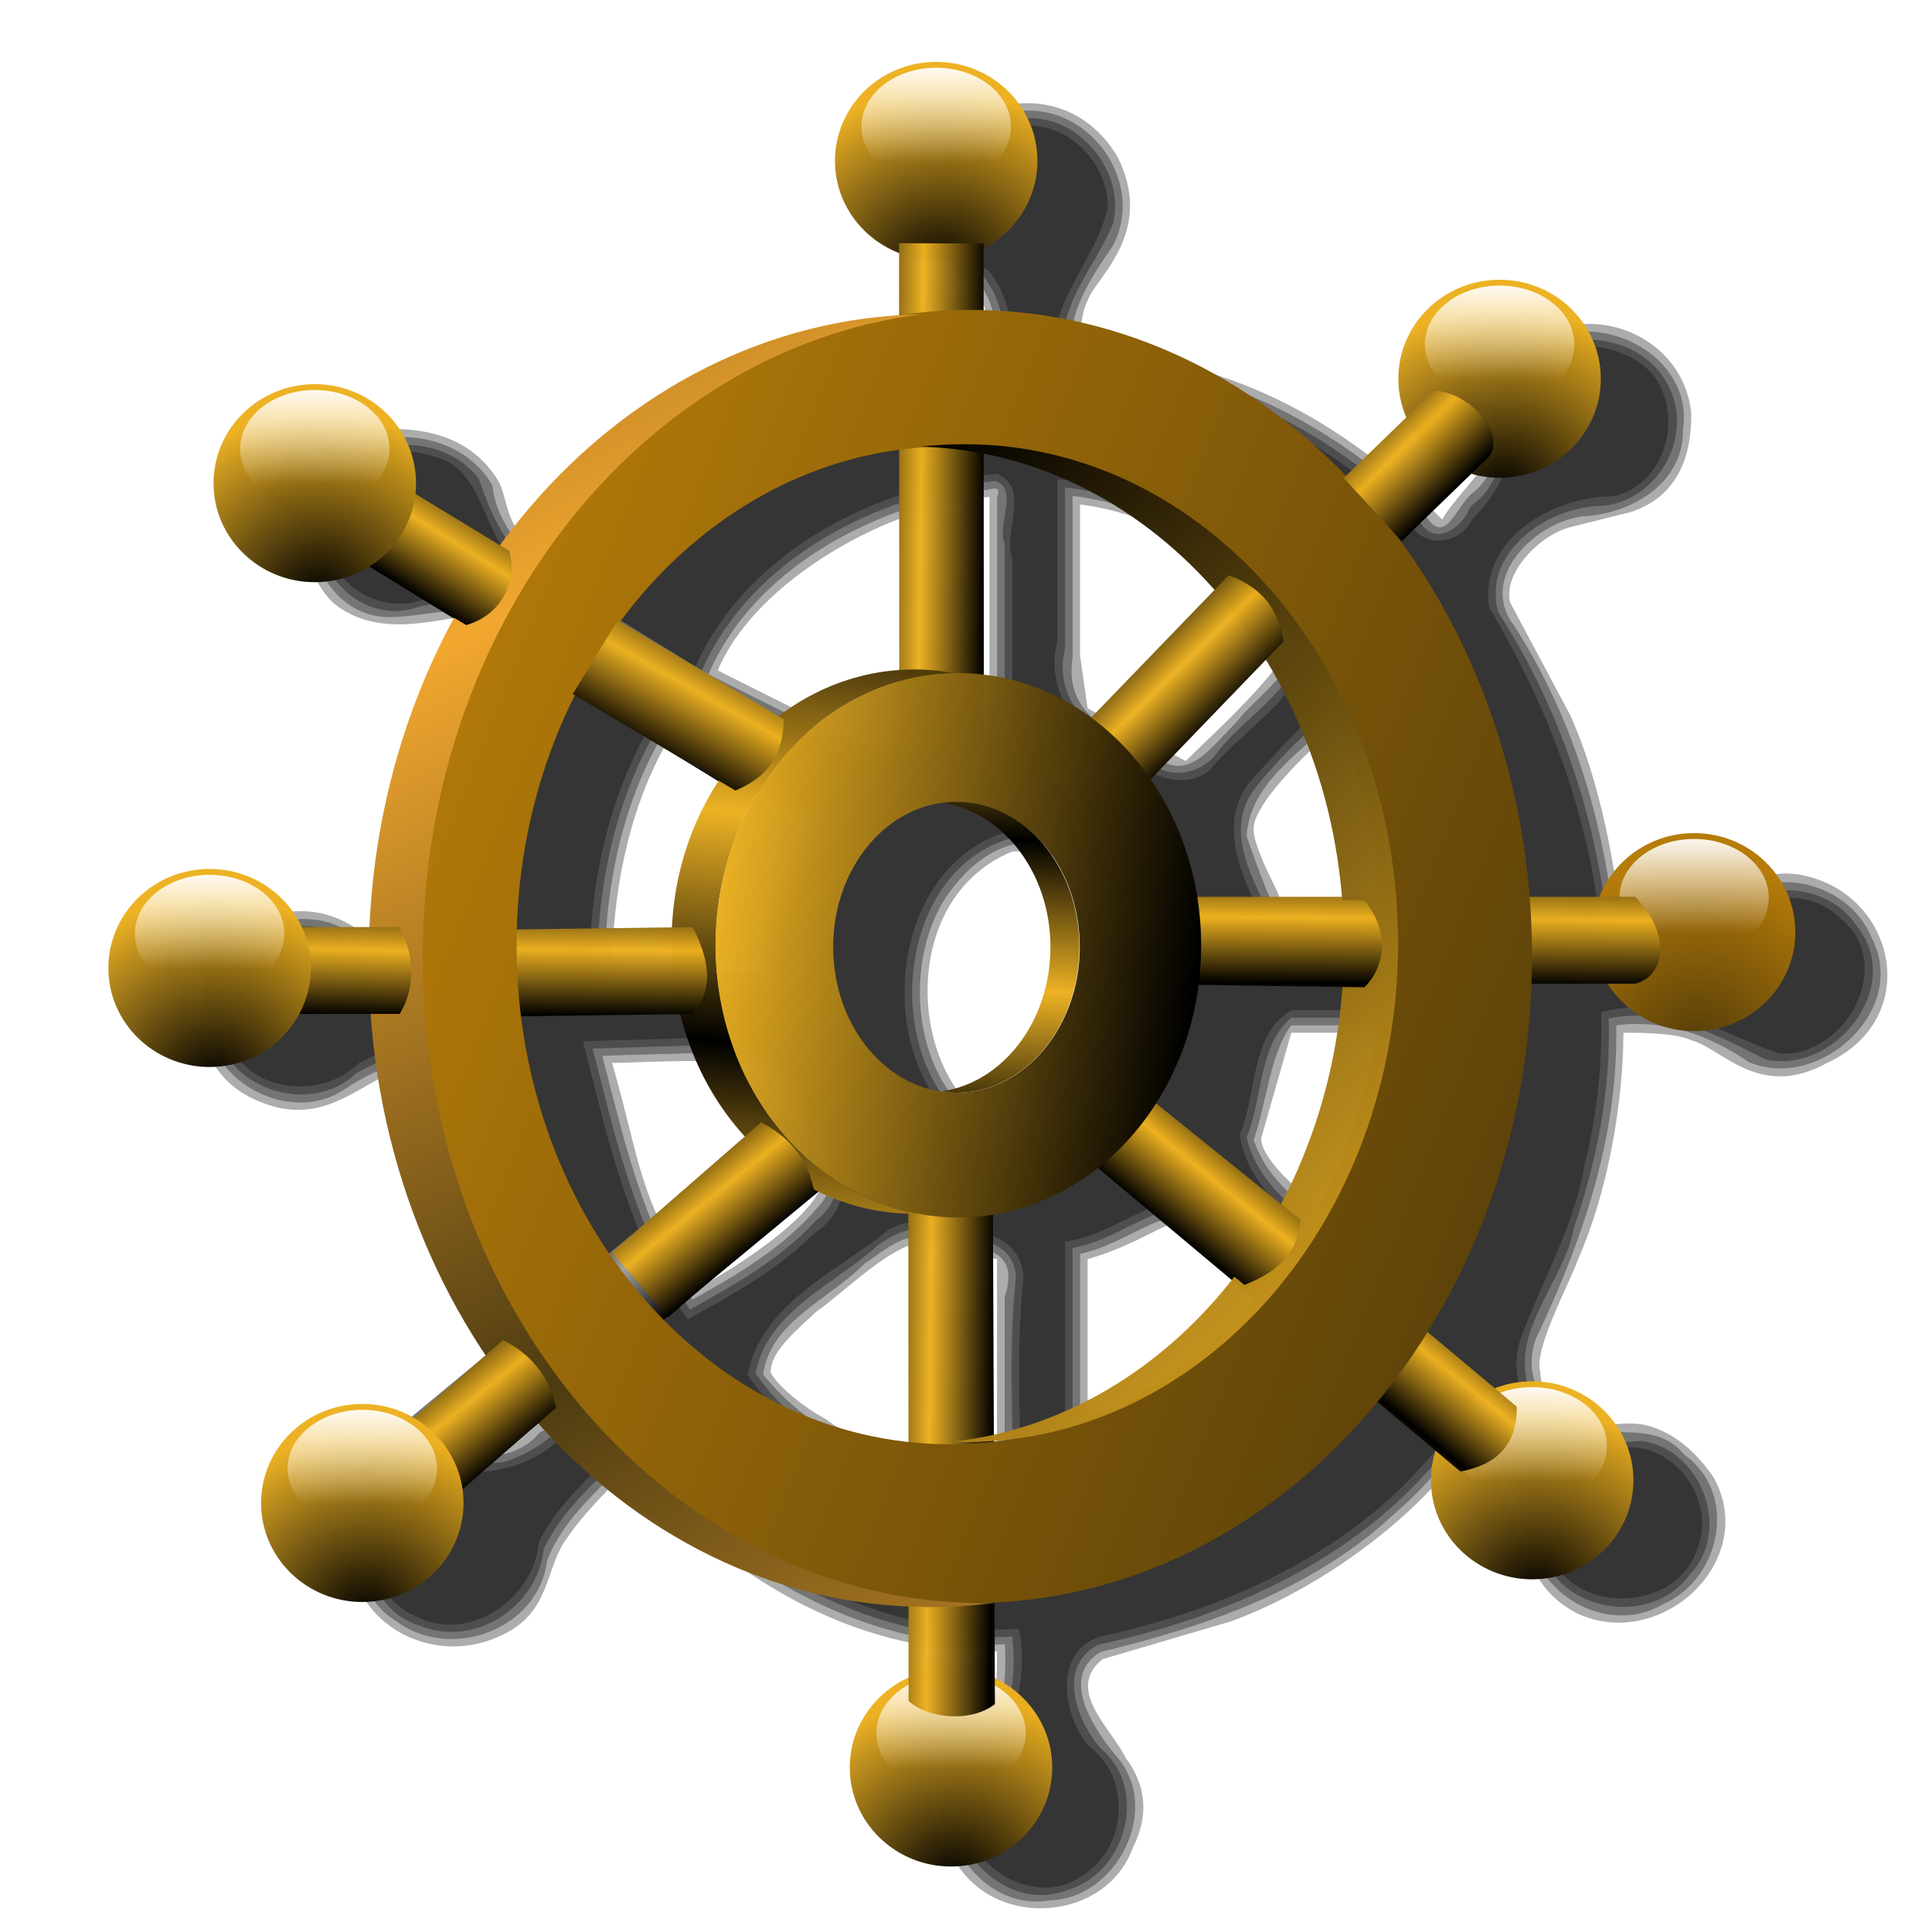 <?xml version="1.0" encoding="UTF-8" standalone="no"?>
<!-- Created with Inkscape (http://www.inkscape.org/) -->

<svg
   xmlns:a="http://ns.adobe.com/AdobeSVGViewerExtensions/3.0/"
   xmlns:dc="http://purl.org/dc/elements/1.1/"
   xmlns:cc="http://creativecommons.org/ns#"
   xmlns:rdf="http://www.w3.org/1999/02/22-rdf-syntax-ns#"
   xmlns:svg="http://www.w3.org/2000/svg"
   xmlns="http://www.w3.org/2000/svg"
   xmlns:xlink="http://www.w3.org/1999/xlink"
   xmlns:sodipodi="http://sodipodi.sourceforge.net/DTD/sodipodi-0.dtd"
   xmlns:inkscape="http://www.inkscape.org/namespaces/inkscape"
   id="svg2"
   sodipodi:version="0.32"
   inkscape:version="0.91 r13725"
   width="256"
   height="256"
   version="1.0"
   sodipodi:docname="network-icon.svg"
   inkscape:output_extension="org.inkscape.output.svg.inkscape">
  <defs
     id="defs5">
    <linearGradient
       id="linearGradient4505">
      <stop
         id="stop4507"
         offset="0"
         style="stop-color:#000000;stop-opacity:1;" />
      <stop
         id="stop4509"
         offset="1"
         style="stop-color:#edb120;stop-opacity:0.98" />
    </linearGradient>
    <linearGradient
       id="linearGradient4497">
      <stop
         id="stop4499"
         offset="0"
         style="stop-color:#000000;stop-opacity:1;" />
      <stop
         id="stop4501"
         offset="1"
         style="stop-color:#a5a5a5;stop-opacity:0.98" />
    </linearGradient>
    <linearGradient
       inkscape:collect="always"
       id="linearGradient4489">
      <stop
         style="stop-color:#f2a72f;stop-opacity:1"
         offset="0"
         id="stop4491" />
      <stop
         style="stop-color:#4d3b11;stop-opacity:1"
         offset="1"
         id="stop4493" />
    </linearGradient>
    <linearGradient
       id="linearGradient4405">
      <stop
         style="stop-color:#553d09;stop-opacity:1"
         offset="0"
         id="stop4407" />
      <stop
         style="stop-color:#b67c09;stop-opacity:1"
         offset="1"
         id="stop4409" />
    </linearGradient>
    <inkscape:perspective
       sodipodi:type="inkscape:persp3d"
       inkscape:vp_x="0 : 128 : 1"
       inkscape:vp_y="0 : 1000 : 0"
       inkscape:vp_z="256 : 128 : 1"
       inkscape:persp3d-origin="128 : 85.333333 : 1"
       id="perspective198" />
    <radialGradient
       gradientTransform="matrix(3.163,0,0,2.971,-75.899,-31.313)"
       id="radialGradient4546"
       cx="76.507"
       cy="49.451"
       r="14.862"
       fx="76.507"
       fy="49.451"
       gradientUnits="userSpaceOnUse">
      <stop
         offset="0"
         style="stop-color:#dcb02b;stop-opacity:1"
         id="stop4548" />
      <stop
         offset="1"
         style="stop-color:#efe6d2;stop-opacity:1"
         id="stop4550" />
      <a:midPointStop
         offset="0"
         style="stop-color:#BBEBFF" />
      <a:midPointStop
         offset="0.5"
         style="stop-color:#BBEBFF" />
      <a:midPointStop
         offset="1"
         style="stop-color:#003DD7" />
    </radialGradient>
    <linearGradient
       id="linearGradient4456"
       inkscape:collect="always">
      <stop
         id="stop4458"
         offset="0"
         style="stop-color:#9b7f15;stop-opacity:1" />
      <stop
         id="stop4460"
         offset="1"
         style="stop-color:#f7f4e2;stop-opacity:0.98" />
    </linearGradient>
    <linearGradient
       id="linearGradient4360">
      <stop
         id="stop4362"
         offset="0"
         style="stop-color:#000000;stop-opacity:1;" />
      <stop
         id="stop4364"
         offset="1"
         style="stop-color:#d5d3c9;stop-opacity:0.98;" />
    </linearGradient>
    <linearGradient
       id="linearGradient4336">
      <stop
         style="stop-color:#000000;stop-opacity:1;"
         offset="0"
         id="stop4338" />
      <stop
         style="stop-color:#a5a5a5;stop-opacity:0.98;"
         offset="1"
         id="stop4340" />
    </linearGradient>
    <radialGradient
       id="radialGradient3056"
       cx="59.79"
       cy="115.691"
       r="93.466"
       fx="59.79"
       fy="115.691"
       gradientUnits="userSpaceOnUse">
      <stop
         offset="0"
         style="stop-color:#522b00;stop-opacity:1"
         id="stop3058" />
      <stop
         offset="0.164"
         style="stop-color:#eabb79;stop-opacity:1;"
         id="stop3060" />
      <stop
         offset="0.719"
         style="stop-color:#ff7800;stop-opacity:1;"
         id="stop3062" />
      <stop
         offset="1"
         style="stop-color:#daa52a;stop-opacity:1;"
         id="stop3064" />
      <a:midPointStop
         offset="0"
         style="stop-color:#FFFF00" />
      <a:midPointStop
         offset="0.446"
         style="stop-color:#FFFF00" />
      <a:midPointStop
         offset="1"
         style="stop-color:#FFB300" />
    </radialGradient>
    <linearGradient
       y2="67.423"
       x2="62.526"
       y1="8.425"
       x1="62.526"
       gradientUnits="userSpaceOnUse"
       id="XMLID_4_">
      <stop
         id="stop49"
         style="stop-color:rgb(255,255,255)"
         offset="7.471%" />
      <stop
         id="stop51"
         style="stop-opacity:0;stop-color:rgb(255,255,255)"
         offset="100%" />
    </linearGradient>
    <radialGradient
       gradientUnits="userSpaceOnUse"
       fy="115.691"
       fx="59.79"
       r="93.466"
       cy="115.691"
       cx="59.79"
       id="XMLID_3_">
      <stop
         id="stop38"
         style="stop-color:rgb(255,255,0)"
         offset="0" />
      <stop
         id="stop40"
         style="stop-color:rgb(255,241,0)"
         offset="0.164" />
      <stop
         id="stop42"
         style="stop-color:rgb(255,196,0)"
         offset="0.719" />
      <stop
         id="stop44"
         style="stop-color:rgb(255,179,0)"
         offset="1" />
      <a:midPointStop
         style="stop-color:#FFFF00"
         offset="0" />
      <a:midPointStop
         style="stop-color:#FFFF00"
         offset="0.446" />
      <a:midPointStop
         style="stop-color:#FFB300"
         offset="1" />
    </radialGradient>
    <linearGradient
       y2="140.022"
       x2="62.527"
       y1="35.001"
       x1="62.527"
       gradientUnits="userSpaceOnUse"
       id="XMLID_2_">
      <stop
         id="stop19"
         style="stop-color:rgb(255,167,0)"
         offset="0" />
      <stop
         id="stop31"
         style="stop-color:rgb(255,183,0)"
         offset="0.995" />
      <stop
         id="stop33"
         style="stop-color:#c48a03;stop-opacity:1"
         offset="1" />
    </linearGradient>
    <linearGradient
       y2="-20.696"
       x2="62.527"
       y1="138.671"
       x1="62.527"
       gradientUnits="userSpaceOnUse"
       id="XMLID_1_">
      <stop
         id="stop8"
         style="stop-color:rgb(255,194,0)"
         offset="0" />
      <stop
         id="stop10"
         style="stop-color:rgb(247,181,0)"
         offset="0.155" />
      <stop
         id="stop12"
         style="stop-color:rgb(222,136,0)"
         offset="0.716" />
      <stop
         id="stop14"
         style="stop-color:rgb(212,119,0)"
         offset="1" />
    </linearGradient>
    <linearGradient
       y2="43.427"
       x2="76.24"
       y1="60.341"
       x1="76.24"
       gradientTransform="matrix(1.081,0,0,1.079,73.475,-3.91)"
       gradientUnits="userSpaceOnUse"
       id="linearGradient3268"
       xlink:href="#XMLID_24_"
       inkscape:collect="always" />
    <linearGradient
       y2="43.714"
       x2="76.24"
       y1="62.242"
       x1="76.24"
       gradientTransform="matrix(1.081,0,0,1.079,73.475,-5.328)"
       gradientUnits="userSpaceOnUse"
       id="linearGradient3266"
       xlink:href="#XMLID_23_"
       inkscape:collect="always" />
    <linearGradient
       gradientTransform="matrix(1.081,0,0,1.079,73.475,-3.91)"
       id="XMLID_24_"
       gradientUnits="userSpaceOnUse"
       x1="76.24"
       y1="60.341"
       x2="76.24"
       y2="43.427">
      <stop
         offset="0%"
         style="stop-color:rgb(255,255,255)"
         id="stop175" />
      <stop
         offset="81.609%"
         style="stop-opacity:0;stop-color:rgb(255,255,255)"
         id="stop177" />
    </linearGradient>
    <linearGradient
       gradientTransform="matrix(1.081,0,0,1.079,73.475,-5.328)"
       id="XMLID_23_"
       gradientUnits="userSpaceOnUse"
       x1="76.24"
       y1="62.242"
       x2="76.24"
       y2="43.714">
      <stop
         offset="0.169"
         style="stop-color:rgb(255,255,255)"
         id="stop168" />
      <stop
         offset="1"
         style="stop-color:rgb(54,54,54)"
         id="stop170" />
    </linearGradient>
    <linearGradient
       gradientTransform="matrix(1.081,0,0,1.079,-8.047,-6.509)"
       id="XMLID_22_"
       gradientUnits="userSpaceOnUse"
       x1="60.462"
       y1="40.33"
       x2="99.504"
       y2="40.53">
      <stop
         offset="0.034"
         style="stop-color:rgb(255,255,255)"
         id="stop161" />
      <stop
         offset="1"
         style="stop-color:rgb(171,171,171)"
         id="stop163" />
      <a:midPointStop
         offset="0.034"
         style="stop-color:#FFFFFF" />
      <a:midPointStop
         offset="0.5"
         style="stop-color:#FFFFFF" />
      <a:midPointStop
         offset="1"
         style="stop-color:#ABABAB" />
    </linearGradient>
    <linearGradient
       gradientTransform="matrix(1.081,0,0,1.079,-8.047,-6.509)"
       id="XMLID_21_"
       gradientUnits="userSpaceOnUse"
       x1="50.209"
       y1="58.342"
       x2="79.372"
       y2="38.255">
      <stop
         offset="0.034"
         style="stop-color:rgb(255,255,255)"
         id="stop154" />
      <stop
         offset="1"
         style="stop-color:rgb(153,153,153)"
         id="stop156" />
    </linearGradient>
    <linearGradient
       gradientTransform="matrix(1.081,0,0,1.079,-8.047,-6.509)"
       id="XMLID_20_"
       gradientUnits="userSpaceOnUse"
       x1="76.24"
       y1="67.395"
       x2="76.24"
       y2="24.341">
      <stop
         offset="0"
         style="stop-color:rgb(158,158,158)"
         id="stop147" />
      <stop
         offset="1"
         style="stop-color:rgb(97,97,97)"
         id="stop149" />
      <a:midPointStop
         offset="0"
         style="stop-color:#9E9E9E" />
      <a:midPointStop
         offset="0.5"
         style="stop-color:#9E9E9E" />
      <a:midPointStop
         offset="1"
         style="stop-color:#616161" />
    </linearGradient>
    <linearGradient
       gradientTransform="matrix(1.081,0,0,1.079,-8.047,-6.509)"
       id="XMLID_19_"
       gradientUnits="userSpaceOnUse"
       x1="54.82"
       y1="40.301"
       x2="107.822"
       y2="40.572">
      <stop
         offset="0.034"
         style="stop-color:rgb(255,255,255)"
         id="stop140" />
      <stop
         offset="1"
         style="stop-color:rgb(171,171,171)"
         id="stop142" />
    </linearGradient>
    <linearGradient
       gradientTransform="matrix(0.943,0,0,0.925,167.06,5.198)"
       id="XMLID_18_"
       gradientUnits="userSpaceOnUse"
       x1="76.24"
       y1="79.254"
       x2="76.24"
       y2="17.278">
      <stop
         offset="0"
         style="stop-color:rgb(158,158,158)"
         id="stop133" />
      <stop
         offset="1"
         style="stop-color:rgb(97,97,97)"
         id="stop135" />
    </linearGradient>
    <linearGradient
       gradientTransform="matrix(0.884,0,0,0.866,7.129,2.401)"
       id="XMLID_17_"
       gradientUnits="userSpaceOnUse"
       x1="60.608"
       y1="23.201"
       x2="103.736"
       y2="70.677">
      <stop
         offset="0.034"
         style="stop-color:rgb(255,255,255)"
         id="stop126" />
      <stop
         offset="1"
         style="stop-color:rgb(171,171,171)"
         id="stop128" />
    </linearGradient>
    <linearGradient
       gradientTransform="matrix(0.943,0,0,0.925,3.544,0.709)"
       y2="11.767"
       x2="62.533"
       y1="90.012"
       x1="62.533"
       gradientUnits="userSpaceOnUse"
       id="XMLID_29_">
      <stop
         id="stop212"
         style="stop-color:rgb(158,158,158)"
         offset="0" />
      <stop
         id="stop214"
         style="stop-color:rgb(97,97,97)"
         offset="1" />
      <a:midPointStop
         style="stop-color:#9E9E9E"
         offset="0" />
      <a:midPointStop
         style="stop-color:#9E9E9E"
         offset="0.5" />
      <a:midPointStop
         style="stop-color:#616161"
         offset="1" />
    </linearGradient>
    <linearGradient
       gradientTransform="matrix(0.943,0,0,0.925,3.544,0.709)"
       y2="98.929"
       x2="62.269"
       y1="8.925"
       x1="62.269"
       gradientUnits="userSpaceOnUse"
       id="XMLID_28_">
      <stop
         id="stop205"
         style="stop-color:rgb(255,255,255)"
         offset="0" />
      <stop
         id="stop207"
         style="stop-color:rgb(0,0,0)"
         offset="1" />
      <a:midPointStop
         style="stop-color:#FFFFFF"
         offset="0" />
      <a:midPointStop
         style="stop-color:#FFFFFF"
         offset="0.5" />
      <a:midPointStop
         style="stop-color:#000000"
         offset="1" />
    </linearGradient>
    <linearGradient
       gradientTransform="matrix(0.943,0,0,0.925,3.544,0.709)"
       y2="103.094"
       x2="119.022"
       y1="22.329"
       x1="45.655"
       gradientUnits="userSpaceOnUse"
       id="XMLID_27_">
      <stop
         id="stop198"
         style="stop-color:rgb(255,255,255)"
         offset="0.034" />
      <stop
         id="stop200"
         style="stop-color:rgb(135,135,135)"
         offset="1" />
      <a:midPointStop
         style="stop-color:#FFFFFF"
         offset="0.034" />
      <a:midPointStop
         style="stop-color:#FFFFFF"
         offset="0.5" />
      <a:midPointStop
         style="stop-color:#878787"
         offset="1" />
    </linearGradient>
    <linearGradient
       gradientTransform="matrix(0,0.925,-0.943,0,-253.146,-341.399)"
       y2="-325.553"
       x2="450.359"
       y1="-369.414"
       x1="406.499"
       gradientUnits="userSpaceOnUse"
       id="XMLID_16_">
      <stop
         id="stop117"
         style="stop-color:rgb(158,158,158)"
         offset="0" />
      <stop
         id="stop119"
         style="stop-color:rgb(97,97,97)"
         offset="1" />
    </linearGradient>
    <linearGradient
       gradientTransform="matrix(0.943,0,0,0.925,3.544,0.709)"
       y2="50.939"
       x2="35.14"
       y1="34.183"
       x1="18.384"
       gradientUnits="userSpaceOnUse"
       id="XMLID_15_">
      <stop
         id="stop108"
         style="stop-color:rgb(158,158,158)"
         offset="0" />
      <stop
         id="stop110"
         style="stop-color:rgb(97,97,97)"
         offset="1" />
    </linearGradient>
    <linearGradient
       gradientTransform="matrix(0.943,0,0,0.925,4.769,-1.986)"
       y2="64.236"
       x2="70.782"
       y1="4.8"
       x1="11.347"
       gradientUnits="userSpaceOnUse"
       id="XMLID_14_">
      <stop
         id="stop99"
         style="stop-color:rgb(158,158,158)"
         offset="0" />
      <stop
         id="stop101"
         style="stop-color:rgb(97,97,97)"
         offset="1" />
    </linearGradient>
    <linearGradient
       gradientTransform="matrix(0.943,0,0,0.925,3.544,0.709)"
       y2="40.926"
       x2="94.542"
       y1="40.453"
       x1="1.96"
       gradientUnits="userSpaceOnUse"
       id="XMLID_13_">
      <stop
         id="stop92"
         style="stop-color:rgb(255,255,255)"
         offset="0.034" />
      <stop
         id="stop94"
         style="stop-color:rgb(171,171,171)"
         offset="1" />
    </linearGradient>
    <linearGradient
       gradientTransform="matrix(0.943,0,0,0.925,3.544,0.709)"
       y2="105.692"
       x2="121.325"
       y1="6.021"
       x1="30.783"
       gradientUnits="userSpaceOnUse"
       id="linearGradient3361">
      <stop
         id="stop15"
         style="stop-color:rgb(255,255,255)"
         offset="0.034" />
      <stop
         id="stop17"
         style="stop-color:rgb(171,171,171)"
         offset="1" />
    </linearGradient>
    <linearGradient
       gradientTransform="matrix(0.943,0,0,0.925,3.544,0.709)"
       y2="1.604"
       x2="20.849"
       y1="8.806"
       x1="20.849"
       gradientUnits="userSpaceOnUse"
       id="linearGradient3355">
      <stop
         id="stop3357"
         style="stop-color:rgb(158,158,158)"
         offset="0" />
      <stop
         id="stop3359"
         style="stop-color:rgb(97,97,97)"
         offset="1" />
    </linearGradient>
    <linearGradient
       y2="9.069"
       x2="98.138"
       y1="13.594"
       x1="98.138"
       gradientUnits="userSpaceOnUse"
       id="linearGradient2215"
       xlink:href="#XMLID_7_"
       inkscape:collect="always" />
    <linearGradient
       y2="9.069"
       x2="98.138"
       y1="13.594"
       x1="98.138"
       gradientUnits="userSpaceOnUse"
       id="linearGradient2213"
       xlink:href="#XMLID_7_"
       inkscape:collect="always" />
    <linearGradient
       y2="9.069"
       x2="98.138"
       y1="13.594"
       x1="98.138"
       gradientUnits="userSpaceOnUse"
       id="linearGradient2211"
       xlink:href="#XMLID_7_"
       inkscape:collect="always" />
    <radialGradient
       gradientUnits="userSpaceOnUse"
       fy="49.451"
       fx="76.507"
       r="14.862"
       cy="49.451"
       cx="76.507"
       id="XMLID_25_"
       gradientTransform="matrix(3.163,0,0,2.971,-75.899,-31.313)">
      <stop
         id="stop184"
         style="stop-color:#c1c1c1;stop-opacity:1;"
         offset="0" />
      <stop
         id="stop186"
         style="stop-color:#454442;stop-opacity:1;"
         offset="1" />
      <a:midPointStop
         style="stop-color:#BBEBFF"
         offset="0" />
      <a:midPointStop
         style="stop-color:#BBEBFF"
         offset="0.5" />
      <a:midPointStop
         style="stop-color:#003DD7"
         offset="1" />
    </radialGradient>
    <linearGradient
       y2="40.478"
       x2="76.24"
       y1="31.681"
       x1="76.24"
       gradientUnits="userSpaceOnUse"
       id="XMLID_26_"
       gradientTransform="matrix(3.163,0,0,2.971,-75.899,-31.313)">
      <stop
         id="stop191"
         style="stop-color:rgb(255,255,255)"
         offset="8.046%" />
      <stop
         id="stop193"
         style="stop-opacity:0;stop-color:rgb(255,255,255)"
         offset="100%" />
    </linearGradient>
    <radialGradient
       inkscape:collect="always"
       xlink:href="#linearGradient4505"
       id="radialGradient4318"
       gradientUnits="userSpaceOnUse"
       gradientTransform="matrix(3.163,0,0,2.971,-75.899,-31.313)"
       cx="76.507"
       cy="49.451"
       fx="76.507"
       fy="49.451"
       r="14.862" />
    <linearGradient
       inkscape:collect="always"
       xlink:href="#XMLID_26_"
       id="linearGradient4320"
       gradientUnits="userSpaceOnUse"
       gradientTransform="matrix(3.163,0,0,2.971,-75.899,-31.313)"
       x1="76.24"
       y1="31.681"
       x2="76.24"
       y2="40.478" />
    <linearGradient
       inkscape:collect="always"
       xlink:href="#linearGradient4336"
       id="linearGradient4342"
       x1="169.179"
       y1="40.841"
       x2="214.92"
       y2="90.78"
       gradientUnits="userSpaceOnUse"
       gradientTransform="translate(-118.623,-2.057)" />
    <linearGradient
       inkscape:collect="always"
       xlink:href="#linearGradient4360"
       id="linearGradient4358"
       x1="194.078"
       y1="200.812"
       x2="145.476"
       y2="122.601"
       gradientUnits="userSpaceOnUse"
       gradientTransform="translate(-125.306,-96.181)" />
    <linearGradient
       inkscape:collect="always"
       xlink:href="#linearGradient4505"
       id="linearGradient4392"
       x1="162.128"
       y1="66.458"
       x2="162.163"
       y2="62.244"
       gradientUnits="userSpaceOnUse"
       spreadMethod="reflect"
       gradientTransform="matrix(0.746,0,0,2.066,-83.89,-2.975)" />
    <linearGradient
       inkscape:collect="always"
       xlink:href="#linearGradient4505"
       id="linearGradient4396"
       gradientUnits="userSpaceOnUse"
       gradientTransform="matrix(1.649,1.182,-1.151,1.695,-128.71,-224.852)"
       spreadMethod="reflect"
       x1="176.108"
       y1="67.787"
       x2="175.59"
       y2="62.963" />
    <linearGradient
       inkscape:collect="always"
       xlink:href="#linearGradient4505"
       id="linearGradient4400"
       gradientUnits="userSpaceOnUse"
       gradientTransform="matrix(0.006,-2.066,2.011,0.006,-4.169,405.721)"
       spreadMethod="reflect"
       x1="162.128"
       y1="66.458"
       x2="162.163"
       y2="62.244" />
    <linearGradient
       inkscape:collect="always"
       xlink:href="#linearGradient4505"
       id="linearGradient4404"
       gradientUnits="userSpaceOnUse"
       gradientTransform="matrix(2.011,0,0,2.066,-150.903,-6.983)"
       spreadMethod="reflect"
       x1="162.128"
       y1="66.458"
       x2="162.163"
       y2="62.244" />
    <linearGradient
       inkscape:collect="always"
       xlink:href="#linearGradient4505"
       id="linearGradient4408"
       gradientUnits="userSpaceOnUse"
       gradientTransform="matrix(-1.466,1.414,1.376,1.507,323.516,-249.471)"
       spreadMethod="reflect"
       x1="162.128"
       y1="66.458"
       x2="162.163"
       y2="62.244" />
    <linearGradient
       inkscape:collect="always"
       xlink:href="#linearGradient4505"
       id="linearGradient4412"
       gradientUnits="userSpaceOnUse"
       gradientTransform="matrix(-1.566,-1.296,-1.261,1.61,512.226,281.771)"
       spreadMethod="reflect"
       x1="162.128"
       y1="66.458"
       x2="162.163"
       y2="62.244" />
    <linearGradient
       inkscape:collect="always"
       xlink:href="#linearGradient4505"
       id="linearGradient4416"
       gradientUnits="userSpaceOnUse"
       gradientTransform="matrix(1.566,-1.296,1.261,1.61,-260.485,286.78)"
       spreadMethod="reflect"
       x1="162.128"
       y1="66.458"
       x2="162.163"
       y2="62.244" />
    <linearGradient
       inkscape:collect="always"
       xlink:href="#linearGradient4505"
       id="linearGradient4420"
       gradientUnits="userSpaceOnUse"
       gradientTransform="matrix(0.006,-2.066,2.011,0.006,-3.181,537.92)"
       spreadMethod="reflect"
       x1="162.128"
       y1="66.458"
       x2="162.163"
       y2="62.244" />
    <linearGradient
       inkscape:collect="always"
       xlink:href="#linearGradient4336"
       id="linearGradient4445"
       x1="196.378"
       y1="63.754"
       x2="164.378"
       y2="59.148"
       gradientUnits="userSpaceOnUse"
       gradientTransform="translate(-118.623,-2.057)" />
    <linearGradient
       inkscape:collect="always"
       xlink:href="#linearGradient4456"
       id="linearGradient4454"
       gradientUnits="userSpaceOnUse"
       gradientTransform="translate(-120.562,-2.057)"
       x1="193.469"
       y1="75.391"
       x2="177.226"
       y2="54.555" />
    <radialGradient
       inkscape:collect="always"
       xlink:href="#linearGradient4505"
       id="radialGradient4468"
       gradientUnits="userSpaceOnUse"
       gradientTransform="matrix(3.163,0,0,2.971,-75.899,-31.313)"
       cx="76.507"
       cy="49.451"
       fx="76.507"
       fy="49.451"
       r="14.862" />
    <linearGradient
       inkscape:collect="always"
       xlink:href="#XMLID_26_"
       id="linearGradient4470"
       gradientUnits="userSpaceOnUse"
       gradientTransform="matrix(3.163,0,0,2.971,-75.899,-31.313)"
       x1="76.24"
       y1="31.681"
       x2="76.24"
       y2="40.478" />
    <radialGradient
       inkscape:collect="always"
       xlink:href="#linearGradient4505"
       id="radialGradient4478"
       gradientUnits="userSpaceOnUse"
       gradientTransform="matrix(3.163,0,0,2.971,-75.899,-31.313)"
       cx="76.507"
       cy="49.451"
       fx="76.507"
       fy="49.451"
       r="14.862" />
    <linearGradient
       inkscape:collect="always"
       xlink:href="#XMLID_26_"
       id="linearGradient4480"
       gradientUnits="userSpaceOnUse"
       gradientTransform="matrix(3.163,0,0,2.971,-75.899,-31.313)"
       x1="76.24"
       y1="31.681"
       x2="76.24"
       y2="40.478" />
    <radialGradient
       inkscape:collect="always"
       xlink:href="#linearGradient4505"
       id="radialGradient4488"
       gradientUnits="userSpaceOnUse"
       gradientTransform="matrix(3.163,0,0,2.971,-75.899,-31.313)"
       cx="76.507"
       cy="49.451"
       fx="76.507"
       fy="49.451"
       r="14.862" />
    <linearGradient
       inkscape:collect="always"
       xlink:href="#XMLID_26_"
       id="linearGradient4490"
       gradientUnits="userSpaceOnUse"
       gradientTransform="matrix(3.163,0,0,2.971,-75.899,-31.313)"
       x1="76.24"
       y1="31.681"
       x2="76.24"
       y2="40.478" />
    <radialGradient
       inkscape:collect="always"
       xlink:href="#linearGradient4405"
       id="radialGradient4498"
       gradientUnits="userSpaceOnUse"
       gradientTransform="matrix(3.163,0,0,2.971,-75.899,-31.313)"
       cx="76.507"
       cy="49.451"
       fx="76.507"
       fy="49.451"
       r="14.862" />
    <linearGradient
       inkscape:collect="always"
       xlink:href="#XMLID_26_"
       id="linearGradient4500"
       gradientUnits="userSpaceOnUse"
       gradientTransform="matrix(3.163,0,0,2.971,-75.899,-31.313)"
       x1="76.24"
       y1="31.681"
       x2="76.24"
       y2="40.478" />
    <radialGradient
       inkscape:collect="always"
       xlink:href="#linearGradient4505"
       id="radialGradient4508"
       gradientUnits="userSpaceOnUse"
       gradientTransform="matrix(3.163,0,0,2.971,-75.899,-31.313)"
       cx="76.507"
       cy="49.451"
       fx="76.507"
       fy="49.451"
       r="14.862" />
    <linearGradient
       inkscape:collect="always"
       xlink:href="#XMLID_26_"
       id="linearGradient4510"
       gradientUnits="userSpaceOnUse"
       gradientTransform="matrix(3.163,0,0,2.971,-75.899,-31.313)"
       x1="76.24"
       y1="31.681"
       x2="76.24"
       y2="40.478" />
    <radialGradient
       inkscape:collect="always"
       xlink:href="#linearGradient4505"
       id="radialGradient4518"
       gradientUnits="userSpaceOnUse"
       gradientTransform="matrix(3.163,0,0,2.971,-75.899,-31.313)"
       cx="76.507"
       cy="49.451"
       fx="76.507"
       fy="49.451"
       r="14.862" />
    <linearGradient
       inkscape:collect="always"
       xlink:href="#XMLID_26_"
       id="linearGradient4520"
       gradientUnits="userSpaceOnUse"
       gradientTransform="matrix(3.163,0,0,2.971,-75.899,-31.313)"
       x1="76.24"
       y1="31.681"
       x2="76.24"
       y2="40.478" />
    <radialGradient
       inkscape:collect="always"
       xlink:href="#linearGradient4505"
       id="radialGradient4528"
       gradientUnits="userSpaceOnUse"
       gradientTransform="matrix(3.163,0,0,2.971,-75.899,-31.313)"
       cx="76.507"
       cy="49.451"
       fx="76.507"
       fy="49.451"
       r="14.862" />
    <linearGradient
       inkscape:collect="always"
       xlink:href="#XMLID_26_"
       id="linearGradient4530"
       gradientUnits="userSpaceOnUse"
       gradientTransform="matrix(3.163,0,0,2.971,-75.899,-31.313)"
       x1="76.24"
       y1="31.681"
       x2="76.24"
       y2="40.478" />
    <linearGradient
       inkscape:collect="always"
       xlink:href="#linearGradient4336"
       id="linearGradient4534"
       gradientUnits="userSpaceOnUse"
       gradientTransform="translate(-15.835,-7.633)"
       x1="196.378"
       y1="63.754"
       x2="164.378"
       y2="59.148" />
    <linearGradient
       inkscape:collect="always"
       xlink:href="#linearGradient4336"
       id="linearGradient4539"
       gradientUnits="userSpaceOnUse"
       gradientTransform="translate(-16.077,52.004)"
       x1="196.378"
       y1="63.754"
       x2="164.378"
       y2="59.148" />
    <linearGradient
       inkscape:collect="always"
       xlink:href="#radialGradient4546"
       id="linearGradient4544"
       gradientUnits="userSpaceOnUse"
       gradientTransform="translate(-121.532,-2.299)"
       x1="184.499"
       y1="84.36"
       x2="164.39"
       y2="46.309" />
    <linearGradient
       inkscape:collect="always"
       xlink:href="#linearGradient4336"
       id="linearGradient4557"
       gradientUnits="userSpaceOnUse"
       gradientTransform="translate(-118.623,-2.057)"
       x1="196.378"
       y1="63.754"
       x2="164.378"
       y2="59.148" />
    <linearGradient
       inkscape:collect="always"
       xlink:href="#linearGradient4456"
       id="linearGradient4559"
       gradientUnits="userSpaceOnUse"
       gradientTransform="translate(-120.562,-2.057)"
       x1="193.469"
       y1="75.391"
       x2="177.226"
       y2="54.555" />
    <linearGradient
       inkscape:collect="always"
       xlink:href="#radialGradient4546"
       id="linearGradient4561"
       gradientUnits="userSpaceOnUse"
       gradientTransform="translate(-121.532,-2.299)"
       x1="184.499"
       y1="84.36"
       x2="164.39"
       y2="46.309" />
    <linearGradient
       inkscape:collect="always"
       xlink:href="#linearGradient4505"
       id="linearGradient4568"
       gradientUnits="userSpaceOnUse"
       gradientTransform="translate(-118.623,-2.057)"
       x1="169.179"
       y1="40.841"
       x2="214.92"
       y2="90.78"
       spreadMethod="reflect" />
    <linearGradient
       inkscape:collect="always"
       xlink:href="#linearGradient4505"
       id="linearGradient2051"
       gradientUnits="userSpaceOnUse"
       gradientTransform="matrix(2.011,0,0,2.066,-277.219,-2.975)"
       spreadMethod="reflect"
       x1="162.128"
       y1="66.458"
       x2="162.163"
       y2="62.244" />
    <linearGradient
       inkscape:collect="always"
       xlink:href="#linearGradient4336"
       id="linearGradient2055"
       gradientUnits="userSpaceOnUse"
       gradientTransform="matrix(1.735,1.067,-1.021,1.766,-153.289,-208.481)"
       spreadMethod="reflect"
       x1="162.128"
       y1="66.458"
       x2="162.163"
       y2="62.244" />
    <linearGradient
       inkscape:collect="always"
       xlink:href="#linearGradient4505"
       id="linearGradient2059"
       gradientUnits="userSpaceOnUse"
       gradientTransform="matrix(1.735,1.067,-1.021,1.766,-154.766,-209.326)"
       spreadMethod="reflect"
       x1="162.128"
       y1="66.458"
       x2="162.163"
       y2="62.244" />
    <linearGradient
       inkscape:collect="always"
       xlink:href="#linearGradient4505"
       id="linearGradient2064"
       gradientUnits="userSpaceOnUse"
       gradientTransform="matrix(2.011,0,0,2.066,-235.724,-6.482)"
       x1="196.378"
       y1="63.754"
       x2="164.378"
       y2="59.148" />
    <linearGradient
       inkscape:collect="always"
       xlink:href="#linearGradient4505"
       id="linearGradient2067"
       gradientUnits="userSpaceOnUse"
       gradientTransform="matrix(2.011,0,0,2.066,-241.573,-6.983)"
       x1="172.792"
       y1="70.547"
       x2="173.901"
       y2="55.85"
       spreadMethod="reflect" />
    <linearGradient
       inkscape:collect="always"
       xlink:href="#linearGradient4505"
       id="linearGradient2070"
       gradientUnits="userSpaceOnUse"
       gradientTransform="matrix(2.011,0,0,2.066,-239.623,-6.482)"
       x1="186.298"
       y1="57.021"
       x2="185.86"
       y2="66.659"
       spreadMethod="reflect" />
    <linearGradient
       inkscape:collect="always"
       xlink:href="#linearGradient4505"
       id="linearGradient2062"
       gradientUnits="userSpaceOnUse"
       gradientTransform="matrix(1.566,-1.296,1.261,1.61,-294.667,315.629)"
       spreadMethod="reflect"
       x1="162.128"
       y1="66.458"
       x2="162.163"
       y2="62.244" />
    <linearGradient
       y2="0.61"
       x2="14.567"
       y1="-2.048"
       x1="14.185"
       spreadMethod="reflect"
       gradientUnits="userSpaceOnUse"
       id="linearGradient3399"
       xlink:href="#linearGradient3370"
       inkscape:collect="always" />
    <linearGradient
       y2="3.051"
       x2="8.705"
       y1="-3.01"
       x1="8.662"
       spreadMethod="reflect"
       gradientUnits="userSpaceOnUse"
       id="linearGradient3397"
       xlink:href="#linearGradient3370"
       inkscape:collect="always" />
    <linearGradient
       y2="1.607"
       x2="8.901"
       y1="-6.253"
       x1="9.41"
       spreadMethod="reflect"
       gradientUnits="userSpaceOnUse"
       id="linearGradient3395"
       xlink:href="#linearGradient3370"
       inkscape:collect="always" />
    <linearGradient
       y2="-0.691"
       x2="12.019"
       y1="-6.253"
       x1="9.41"
       spreadMethod="reflect"
       gradientUnits="userSpaceOnUse"
       id="linearGradient3393"
       xlink:href="#linearGradient3370"
       inkscape:collect="always" />
    <linearGradient
       y2="-4.272"
       x2="9.596"
       y1="-8.391"
       x1="11.442"
       spreadMethod="reflect"
       gradientUnits="userSpaceOnUse"
       id="linearGradient3391"
       xlink:href="#linearGradient3370"
       inkscape:collect="always" />
    <linearGradient
       y2="-7.034"
       x2="11.61"
       y1="-6.253"
       x1="9.41"
       spreadMethod="reflect"
       gradientUnits="userSpaceOnUse"
       id="linearGradient3388"
       xlink:href="#linearGradient3370"
       inkscape:collect="always" />
    <linearGradient
       y2="-7.159"
       x2="12.447"
       y1="-7.5"
       x1="14.043"
       spreadMethod="reflect"
       gradientUnits="userSpaceOnUse"
       id="linearGradient3386"
       xlink:href="#linearGradient3370"
       inkscape:collect="always" />
    <linearGradient
       y2="-5.84"
       x2="16.759"
       y1="-4.132"
       x1="15.272"
       spreadMethod="reflect"
       gradientUnits="userSpaceOnUse"
       id="linearGradient3384"
       xlink:href="#linearGradient3370"
       inkscape:collect="always" />
    <linearGradient
       y2="-7.034"
       x2="11.61"
       y1="-6.253"
       x1="9.41"
       spreadMethod="reflect"
       gradientUnits="userSpaceOnUse"
       id="linearGradient3381"
       xlink:href="#linearGradient3370"
       inkscape:collect="always" />
    <linearGradient
       y2="-7.034"
       x2="11.61"
       y1="-6.253"
       x1="9.41"
       spreadMethod="reflect"
       gradientUnits="userSpaceOnUse"
       id="linearGradient3378"
       xlink:href="#linearGradient3370"
       inkscape:collect="always" />
    <linearGradient
       spreadMethod="reflect"
       gradientUnits="userSpaceOnUse"
       y2="-7.034"
       x2="11.61"
       y1="-6.253"
       x1="9.41"
       id="linearGradient3376"
       xlink:href="#linearGradient3370"
       inkscape:collect="always" />
    <inkscape:perspective
       sodipodi:type="inkscape:persp3d"
       inkscape:vp_x="0 : 526.18109 : 1"
       inkscape:vp_y="0 : 1000 : 0"
       inkscape:vp_z="744.09448 : 526.18109 : 1"
       inkscape:persp3d-origin="372.04724 : 350.78739 : 1"
       id="perspective10" />
    <linearGradient
       id="linearGradient3370">
      <stop
         id="stop3372"
         offset="0"
         style="stop-color:#000000;stop-opacity:1;" />
      <stop
         id="stop3374"
         offset="1"
         style="stop-color:#ffffff;stop-opacity:1;" />
    </linearGradient>
    <linearGradient
       inkscape:collect="always"
       xlink:href="#linearGradient3370"
       id="linearGradient2751"
       gradientUnits="userSpaceOnUse"
       spreadMethod="reflect"
       x1="9.41"
       y1="-6.253"
       x2="11.61"
       y2="-7.034" />
    <linearGradient
       inkscape:collect="always"
       xlink:href="#linearGradient3370"
       id="linearGradient2753"
       gradientUnits="userSpaceOnUse"
       spreadMethod="reflect"
       x1="9.41"
       y1="-6.253"
       x2="11.61"
       y2="-7.034" />
    <linearGradient
       inkscape:collect="always"
       xlink:href="#linearGradient3370"
       id="linearGradient2755"
       gradientUnits="userSpaceOnUse"
       spreadMethod="reflect"
       x1="9.41"
       y1="-6.253"
       x2="11.61"
       y2="-7.034" />
    <linearGradient
       inkscape:collect="always"
       xlink:href="#linearGradient3370"
       id="linearGradient2757"
       gradientUnits="userSpaceOnUse"
       spreadMethod="reflect"
       x1="9.41"
       y1="-6.253"
       x2="11.61"
       y2="-7.034" />
    <linearGradient
       inkscape:collect="always"
       xlink:href="#linearGradient3370"
       id="linearGradient2759"
       gradientUnits="userSpaceOnUse"
       spreadMethod="reflect"
       x1="9.41"
       y1="-6.253"
       x2="11.61"
       y2="-7.034" />
    <linearGradient
       inkscape:collect="always"
       xlink:href="#linearGradient3370"
       id="linearGradient2761"
       gradientUnits="userSpaceOnUse"
       spreadMethod="reflect"
       x1="9.41"
       y1="-6.253"
       x2="11.61"
       y2="-7.034" />
    <linearGradient
       inkscape:collect="always"
       xlink:href="#linearGradient3370"
       id="linearGradient2763"
       gradientUnits="userSpaceOnUse"
       spreadMethod="reflect"
       x1="9.41"
       y1="-6.253"
       x2="11.61"
       y2="-7.034" />
    <linearGradient
       inkscape:collect="always"
       xlink:href="#linearGradient3370"
       id="linearGradient2765"
       gradientUnits="userSpaceOnUse"
       spreadMethod="reflect"
       x1="9.41"
       y1="-6.253"
       x2="11.61"
       y2="-7.034" />
    <linearGradient
       inkscape:collect="always"
       xlink:href="#linearGradient3370"
       id="linearGradient2767"
       gradientUnits="userSpaceOnUse"
       spreadMethod="reflect"
       x1="9.41"
       y1="-6.253"
       x2="11.61"
       y2="-7.034" />
    <linearGradient
       inkscape:collect="always"
       xlink:href="#linearGradient3370"
       id="linearGradient2769"
       gradientUnits="userSpaceOnUse"
       spreadMethod="reflect"
       x1="9.41"
       y1="-6.253"
       x2="11.61"
       y2="-7.034" />
    <linearGradient
       inkscape:collect="always"
       xlink:href="#linearGradient3370"
       id="linearGradient2771"
       gradientUnits="userSpaceOnUse"
       spreadMethod="reflect"
       x1="9.41"
       y1="-6.253"
       x2="11.61"
       y2="-7.034" />
    <linearGradient
       inkscape:collect="always"
       xlink:href="#linearGradient3370"
       id="linearGradient2773"
       gradientUnits="userSpaceOnUse"
       spreadMethod="reflect"
       x1="9.41"
       y1="-6.253"
       x2="11.61"
       y2="-7.034" />
    <linearGradient
       inkscape:collect="always"
       xlink:href="#linearGradient3370"
       id="linearGradient2775"
       gradientUnits="userSpaceOnUse"
       spreadMethod="reflect"
       x1="9.41"
       y1="-6.253"
       x2="11.61"
       y2="-7.034" />
    <linearGradient
       inkscape:collect="always"
       xlink:href="#linearGradient3370"
       id="linearGradient2777"
       gradientUnits="userSpaceOnUse"
       spreadMethod="reflect"
       x1="9.41"
       y1="-6.253"
       x2="11.61"
       y2="-7.034" />
    <linearGradient
       inkscape:collect="always"
       xlink:href="#linearGradient3370"
       id="linearGradient2779"
       gradientUnits="userSpaceOnUse"
       spreadMethod="reflect"
       x1="9.41"
       y1="-6.253"
       x2="11.61"
       y2="-7.034" />
    <linearGradient
       inkscape:collect="always"
       xlink:href="#linearGradient4405"
       id="linearGradient4403"
       x1="106.872"
       y1="78.576"
       x2="24.379"
       y2="44.542"
       gradientUnits="userSpaceOnUse" />
    <linearGradient
       inkscape:collect="always"
       xlink:href="#linearGradient4505"
       id="linearGradient4413"
       gradientUnits="userSpaceOnUse"
       gradientTransform="matrix(-1.566,-1.296,-1.261,1.61,512.226,281.771)"
       spreadMethod="reflect"
       x1="162.128"
       y1="66.458"
       x2="162.163"
       y2="62.244" />
    <linearGradient
       inkscape:collect="always"
       xlink:href="#linearGradient4505"
       id="linearGradient4415"
       gradientUnits="userSpaceOnUse"
       gradientTransform="matrix(2.011,0,0,2.066,-150.903,-6.983)"
       spreadMethod="reflect"
       x1="162.128"
       y1="66.458"
       x2="162.163"
       y2="62.244" />
    <linearGradient
       inkscape:collect="always"
       xlink:href="#linearGradient4336"
       id="linearGradient4417"
       gradientUnits="userSpaceOnUse"
       gradientTransform="matrix(1.566,-1.296,1.261,1.61,-260.485,286.78)"
       spreadMethod="reflect"
       x1="162.128"
       y1="66.458"
       x2="162.163"
       y2="62.244" />
    <linearGradient
       inkscape:collect="always"
       xlink:href="#linearGradient4505"
       id="linearGradient4419"
       gradientUnits="userSpaceOnUse"
       gradientTransform="matrix(-1.466,1.414,1.376,1.507,323.516,-249.471)"
       spreadMethod="reflect"
       x1="162.128"
       y1="66.458"
       x2="162.163"
       y2="62.244" />
    <filter
       inkscape:collect="always"
       style="color-interpolation-filters:sRGB"
       id="filter4485"
       x="-0.025"
       width="1.05"
       y="-0.023"
       height="1.046">
      <feGaussianBlur
         inkscape:collect="always"
         stdDeviation="2.314"
         id="feGaussianBlur4487" />
    </filter>
    <linearGradient
       inkscape:collect="always"
       xlink:href="#linearGradient4489"
       id="linearGradient4495"
       x1="34.503"
       y1="40.252"
       x2="53.458"
       y2="82.403"
       gradientUnits="userSpaceOnUse"
       spreadMethod="reflect" />
  </defs>
  <sodipodi:namedview
     inkscape:window-height="1057"
     inkscape:window-width="1920"
     inkscape:pageshadow="2"
     inkscape:pageopacity="0"
     guidetolerance="10.0"
     gridtolerance="10.0"
     objecttolerance="10.0"
     borderopacity="1.0"
     bordercolor="#666666"
     pagecolor="#ffffff"
     id="base"
     inkscape:zoom="3.3984375"
     inkscape:cx="128"
     inkscape:cy="128"
     inkscape:window-x="-2"
     inkscape:window-y="-5"
     inkscape:current-layer="svg2"
     width="256px"
     height="256px"
     showgrid="false"
     inkscape:window-maximized="1" />
  <g
     id="g3563"
     style="fill:#000000;fill-opacity:0.326;filter:url(#filter4485)"
     transform="translate(-234.814,3.825)">
    <path
       inkscape:connector-curvature="0"
       id="path3555"
       d="m 370.281,11.875 c -10.146,-0.147 -14.401,15.409 -5.562,20.438 3.313,3.632 3.549,8.979 3.219,13.688 -21.04,0.263 -42.139,11.271 -52.906,29.469 -3.075,1.801 -5.509,-2.56 -8.281,-3.312 -4.753,-2.642 -6.824,-7.778 -8.5,-12.531 -5.48,-7.376 -19.762,-5.554 -20.906,4.406 -1.956,7.389 5.212,15.211 12.806,12.601 4.792,-1.298 10.148,-0.417 13.288,3.462 2.503,0.65 7.623,3.088 4.5,6.188 -6.831,12.446 -10.251,26.514 -10,40.719 -6.586,1.091 -13.215,-1.33 -17.312,-6.438 -8.177,-5.407 -19.592,3.2 -17.125,12.562 2.047,7.69 12.691,10.793 18.469,5.281 4.81,-2.744 10.443,-3.955 15.969,-3.312 -0.559,15.474 5.361,30.355 12.844,43.469 1.526,5.83 -4.566,9.915 -9.344,11.375 -5.272,0.445 -11.748,-1.082 -15.094,4.281 -4.928,5.405 -3.204,15.231 4.188,17.406 7.264,2.901 15.523,-2.58 16.312,-10.156 2.465,-5.344 7.163,-9.091 11.094,-13.281 13.145,14.093 31.041,25.903 51,24.844 0.842,6.817 -1.002,13.818 -6.281,18.312 -4.558,8.146 4.868,18.652 13.531,15.281 7.782,-2.131 10.927,-13.357 4.5,-18.75 -3.236,-3.626 -5.921,-11.026 -0.281,-13.781 18.72,-4.027 37.496,-12.771 48.281,-29.094 4.814,3.905 11.006,8.29 10.031,15.344 1.456,9.124 14.454,11.874 19.906,4.594 5.793,-5.927 1.608,-16.801 -6.344,-17.844 -5.95,0.611 -13.336,-0.918 -15.062,-7.5 -2.008,-7.511 4.903,-13.716 6.188,-20.875 3.033,-8.827 4.852,-18.169 4.562,-27.594 7.525,-1.574 14.429,2.245 20.812,5.438 9.234,1.973 18.427,-9.729 12.125,-17.594 -4.393,-6.79 -15.444,-6.318 -19.25,0.75 -3.559,3.283 -8.836,3.599 -13.5,3.312 -0.978,-16.16 -6.112,-32.243 -14.812,-45.719 -2.263,-8.061 6.81,-14.212 14.094,-14.125 7.546,-0.964 12.05,-9.939 8.156,-16.406 C 451.191,39.04 437.78,39.186 435,48.188 c -0.838,5.347 -0.414,11.665 -5.375,15.125 -0.968,2.821 -4.851,5.44 -6.688,1.906 -12.01,-12.561 -29.261,-20.875 -46.844,-20.156 -2.235,-7.412 3.787,-13.148 6.25,-19.406 1.567,-7.014 -4.821,-14.506 -12.062,-13.781 z m -3.688,48.031 c 3.333,0.847 0.267,5.909 1.344,8.281 0,8.156 0,16.312 0,24.469 -8.321,0.978 -17.403,7.548 -25.146,1.063 -4.524,-3.043 -12.573,-4.772 -15.01,-8.595 6.531,-15.004 23.268,-23.329 38.812,-25.219 z m 10.469,1 c 11.966,1.707 24.969,7.714 30.594,18.844 0.009,7.301 -7.795,11.046 -11.688,16.312 -2.343,3.054 -7.125,3.529 -9.531,0.281 -6.103,-1.903 -12.289,-7.085 -10.5,-14.188 0,-7.125 0,-14.25 0,-21.375 l 0.994,0.11 0.131,0.015 z m 38,26.75 c 2.951,1.048 3.349,5.643 5.188,8.062 3.949,8.554 6.004,17.994 5.719,27.438 -7.009,-1.202 -15.193,1.662 -21.375,-2.5 -2.564,-6.249 -8.492,-13.884 -3.281,-20.281 3.818,-4.737 8.736,-9.417 13.75,-12.719 z M 323,92.812 c 7.152,3.767 14.296,7.553 21.469,11.281 -2.761,7.413 -7.667,14.707 -6.438,22.938 -8.031,0 -16.062,0 -24.094,0 -0.265,-12.026 2.002,-24.284 8.188,-34.688 L 323,92.812 Z m 47.094,14.125 c 13.336,-0.477 20.88,15.51 16.812,27.062 -1.761,8.801 -11.394,17.556 -20.531,12.969 -15.603,-7.234 -13.925,-36.555 3.719,-40.031 z m 35.844,24.094 c 7.156,0 14.312,0 21.469,0 -2.427,11.115 -3.951,22.807 -9.625,32.812 -6.668,-4.369 -15.809,-8.538 -17.781,-16.938 2.096,-5.044 1.605,-12.359 5.938,-15.875 z m -78.719,3.656 c 5.695,-0.581 12.859,1.372 14.125,7.719 3.133,4.325 7.174,11.295 1.594,15.5 -4.683,5.088 -10.671,8.437 -16.688,11.781 -7.144,-10.171 -9.847,-22.656 -12.906,-34.562 4.624,-0.172 9.252,-0.263 13.875,-0.438 z m 64.594,21.375 c 8.696,1.716 13.675,9.948 20.812,14.438 -6.894,13.522 -21.677,20.569 -35.688,24.219 0,-11.062 0,-22.125 0,-33.188 5.301,-0.869 9.571,-4.881 14.875,-5.469 z m -35.438,3.031 c 4.335,1.326 12.718,-0.063 13.062,6.344 -1.135,9.908 -0.192,20.079 -0.5,30.094 -12.357,-2.638 -26.699,-6.602 -34,-17.375 1.529,-8.278 10.544,-11.82 16.25,-17 1.502,-1.074 3.312,-2.12 5.188,-2.062 z"
       style="fill:#000000;fill-opacity:0.326;stroke:none;stroke-width:1" />
    <path
       inkscape:connector-curvature="0"
       id="path3551"
       d="m 370.219,10.875 c -10.097,-0.007 -15.126,13.983 -8.125,20.531 4.638,3.058 5.161,8.544 4.875,13.625 -19.18,0.456 -38.813,10.071 -50,25.625 -1.694,2.495 -2.4,6.537 -5.678,2.906 -5.443,-2.557 -10.468,-6.665 -11.228,-13.031 -4.722,-8.589 -19.953,-8.972 -23.031,1.188 -3.118,7.23 1.871,16.981 10.375,16.188 4.891,-0.171 10.268,-2.466 14.188,1.906 1.555,2.446 8.675,2.469 5.562,5.844 -6.815,12.325 -10.335,26.313 -10.219,40.406 -5.43,0.437 -10.928,-0.589 -14.406,-5.25 -6.738,-6.339 -19.142,-1.489 -20,7.781 -2.326,9.673 10.164,17.325 18.062,11.844 4.863,-3.262 10.442,-4.941 16.344,-4.406 -0.115,14.547 4.591,28.575 12,40.844 2.185,3.274 0.943,7.634 -2.594,9.094 -3.228,3.912 -8.258,3.351 -12.75,2.969 -10.042,0.869 -15.608,16.292 -6.312,22.031 7.11,5.368 18.887,1.243 20.031,-8.031 2.051,-5.373 6.699,-9.231 10.625,-13.312 12.995,13.652 30.446,25.126 50.031,24.438 0.263,5.66 -0.326,11.622 -5.188,15.344 -6.341,7.888 1.555,20.318 11.219,18.562 8.871,-0.22 14.949,-12.364 8.625,-19.219 -2.868,-3.51 -7.529,-10.342 -1.969,-13.688 13.997,-3.352 27.99,-8.245 38.594,-18 3.618,-3.113 6.841,-6.645 9.594,-10.562 3.76,3.484 9.357,6.424 8.719,12.406 0.247,8.566 10.389,14.132 17.594,9.844 7.652,-3.279 10.083,-14.622 2.875,-19.781 -3.592,-4.453 -9.158,-2.299 -13.812,-3.438 -5.23,-1.815 -8.208,-8.016 -5.344,-13.125 5.941,-12.7 10.388,-26.128 10.094,-40.375 6.402,-0.837 12.41,1.328 17.5,4.844 9.197,4.03 21.365,-6.678 16.375,-16.375 -3.212,-7.965 -14.787,-10.221 -20.312,-3.406 -2.924,4.609 -8.454,5.165 -13.469,4.969 -1.223,-15.251 -5.3,-30.049 -13.643,-43.013 -4.827,-6.384 2.914,-13.777 9.239,-14.473 6.409,-0.329 13.298,-4.459 13.154,-11.482 1.68,-10.914 -14.059,-17.498 -21.156,-9.344 -5.61,4.62 -0.828,13.541 -6.969,17.938 -2.426,2.498 -3.553,7.103 -6.412,2.155 -12.29,-11.913 -28.895,-20.309 -46.337,-19.811 -1.155,-6.021 2.307,-10.774 5.375,-15.375 4.281,-8.239 -2.974,-18.563 -12.094,-17.781 z m -3.281,51.156 c 0,9.927 0,19.854 0,29.781 -6.065,0.812 -12.442,4.461 -18.332,3.678 -6.639,-3.32 -13.279,-6.639 -19.918,-9.959 5.992,-13.947 21.43,-21.993 35.938,-24.406 0.76,0.292 3.162,-1.118 2.312,0.906 z m 11.125,0 c 11.11,1.803 22.524,7.583 28.531,17.281 0.979,5.305 -5.169,8.899 -8.051,12.676 -3.51,3.431 -6.762,8.623 -11.476,3.547 -5.662,-2.491 -11.26,-5.035 -10.119,-12.278 -0.024,-7.116 -0.003,-14.235 -0.01,-21.352 l 0.994,0.11 0.131,0.015 z m 37.75,27.5 c 5.954,9.758 9.333,21.041 9.156,32.5 -6.307,-0.755 -13.8,1.282 -19.5,-1.844 C 403.243,116.08 401.558,111.434 400,107 c 0.344,-7.236 7.879,-11.642 12.562,-16.375 0.961,-0.314 2.804,-3.488 3.25,-1.094 z m -92.406,4.625 c 6.595,3.467 13.183,6.945 19.781,10.406 -2.669,6.987 -6.989,13.699 -6.25,21.469 -7.333,0 -14.667,0 -22,0 -0.129,-11.198 1.989,-22.609 7.594,-32.344 l 0.875,0.469 z m 46.188,13.812 c 11.305,-0.843 18.703,11.188 17.094,21.5 -0.689,8.89 -7.392,19.686 -17.625,17.406 -12.588,-3.459 -15.355,-21.112 -9.25,-31.281 2.202,-3.474 5.62,-6.866 9.781,-7.625 z m 36.344,24.062 c 6.75,0 13.5,0 20.25,0 -2.252,10.354 -3.706,20.953 -8.781,30.406 -6.185,-3.926 -14.04,-7.922 -16.469,-15.219 1.664,-4.742 2.236,-11.724 5,-15.188 z m -80.875,3.75 c 5.521,-0.286 13.226,-0.493 15,6.188 1.819,4.397 7.66,9.711 3,14.281 -4.451,5.266 -10.538,8.816 -16.5,12.125 -6.539,-9.731 -9.049,-21.111 -11.938,-32.281 3.477,-0.161 6.958,-0.22 10.438,-0.312 z m 66.531,21.25 c 8.043,1.539 13.11,9.397 19.688,13.781 -6.737,12.501 -20.18,18.913 -33.344,22.594 0,-10.365 0,-20.729 0,-31.094 4.861,-0.988 8.869,-4.427 13.656,-5.281 z M 356.125,160.062 c 5.221,1.604 14.571,-0.279 11.812,7.969 0,8.75 0,17.5 0,26.25 -11.687,-2.448 -24.308,-6.438 -32,-15.969 0.882,-7.023 8.97,-10.089 13.406,-14.688 2.103,-1.36 4.231,-3.337 6.781,-3.562 z"
       style="fill:#000000;fill-opacity:0.326;stroke:none;stroke-width:1" />
    <path
       inkscape:connector-curvature="0"
       style="fill:#000000;fill-opacity:0.326;stroke:none;stroke-width:1"
       id="selection_to_path"
       d="m 365.922,44.017 c -18,0 -44,13 -52,30 -3,-2 -9,-5 -10,-7 -2,-2 -2,-5 -3,-7 -3,-5 -8,-7 -14,-7 -12,1 -15,16 -8,23 6,5 14,2 17,2 2,0 8,5 11,6 -7,12 -11,27 -11,41 -3,0 -6,0 -8,-1 -3,-2 -7,-8 -15,-7 -13,2 -16,20 -4,25 9,4 14,-3 19,-4 2,-1 6,-1 8,-1 0,10 3,22 7,31 2,3 7,12 6,13 0,2 -1,3 -2,3 -7,7 -8,3 -14,4 -5,1 -8,4 -10,8 -6,12 7,22 18,17 7,-3 6,-9 9,-13 2,-3 5,-6 8,-9 14,14 29,24 49,24 0,3 0,6 -1,9 -2,3 -8,7 -6,15 3,13 21,13 25,2 2,-4 2,-8 -1,-12 -2,-4 -8,-9 -3,-13 0,0 17,-5 17,-5 11,-4 24,-13 31,-23 2,2 6,4 7,7 1,3 0,11 8,15 11,5 24,-7 18,-18 -2,-3 -5,-6 -9,-7 -5,-1 -7,2 -12,-3 -1,-1 -2,-2 -2,-4 -1,-3 4,-12 5,-15 4,-9 6,-21 6,-30 2,0 7,0 9,1 4,1 9,8 18,3 13,-6 9,-23 -4,-25 -8,-1 -12,6 -15,8 -3,1 -6,1 -8,1 -1,-10 -3,-21 -7,-30 0,0 -8,-15 -8,-15 -1,-4 4,-9 8,-10 0,0 8,-2 8,-2 6,-2 8,-7 8,-13 -1,-11 -15,-16 -23,-8 -5,5 -3,11 -4,14 -1,2 -5,6 -6,8 -13,-13 -29,-22 -48,-22 0,-2 0,-5 1,-7 1,-3 9,-9 4,-19 -7,-12 -24,-8 -25,5 -1,8 6,12 7,14 1,2 1,6 1,8 z m 0,18 c 0,0 0,29 0,29 0,0 -16,4 -16,4 0,0 -20,-10 -20,-10 5,-12 23,-22 36,-23 z m 26,35 c 0,0 -13,-7 -13,-7 0,0 -1,-7 -1,-7 0,0 0,-20 0,-20 8,1 16,5 22,10 2,2 6,5 6,8 -1,4 -11,13 -14,16 z m 23,-7 c 6,10 9,20 9,31 -3,0 -15,0 -17,-1 -2,-1 -2,-4 -3,-6 -1,-2 -3,-6 -3,-8 0,-4 10,-13 14,-16 z m -73,15 c -3,8 -6,11 -6,20 0,0 -20,0 -20,0 0,-10 2,-21 7,-30 0,0 19,10 19,10 z m 27,4 c 15,-1 20,16 15,27 -2,6 -7,11 -14,10 -14,-2 -18,-30 -1,-37 z m 56,24 c -3,13 -2,15 -8,28 -4,-2 -15,-10 -15,-14 0,0 4,-14 4,-14 0,0 19,0 19,0 z m -98,34 c -8,-14 -7,-16 -11,-30 4,0 18,-1 20,1 2,1 3,4 4,6 1,2 4,6 4,8 0,5 -13,13 -17,15 z m 83,4 c -7,12 -18,17 -31,21 0,0 0,-29 0,-29 7,-2 10,-5 13,-5 4,0 14,10 18,13 z m -43,-8 c 0,0 0,30 0,30 -9,-2 -16,-4 -23,-9 -2,-1 -6,-4 -7,-6 0,-3 4,-6 6,-8 3,-2 9,-8 13,-9 0,0 11,2 11,2 z" />
    <path
       inkscape:connector-curvature="0"
       id="path3559"
       d="m 370.312,12.875 c -9.621,-0.143 -12.93,14.888 -4.5,19.156 3.378,4.119 3.486,9.845 3.062,14.938 -21.582,-0.114 -42.487,11.463 -53.688,29.562 -4.208,1.524 -7.161,-3.313 -10.719,-4.688 -6.145,-3.737 -4.845,-13.9 -12.719,-15.312 -7.019,-2.36 -14.916,3.401 -13.688,10.938 0.436,6.498 7.851,10.638 13.781,7.781 4.904,-1.112 9.544,1.323 13,4.25 3.195,0.586 7.063,4.598 3.812,7.5 -6.784,12.506 -10.072,26.646 -9.719,40.875 -7.483,1.733 -14.96,-1.743 -19.906,-7.062 -8.726,-4.538 -19.583,7.709 -12.781,15.5 3.956,4.938 11.746,5.039 16.188,0.688 5.03,-2.646 10.873,-3.582 16.531,-2.812 -0.924,15.982 5.578,31.055 12.938,44.781 0.897,8.523 -9.31,13.314 -16.688,12.094 -10.198,-1.043 -14.903,14.96 -5.562,19.156 7.202,3.911 15.895,-2.106 16.562,-9.719 2.707,-5.498 7.635,-9.32 11.719,-13.75 13.229,14.463 31.586,26.681 51.906,25.25 1.481,7.767 -1.511,15.549 -6.844,20.938 -3.142,8.383 7.965,17.11 15.375,11.656 5.794,-3.65 6.34,-12.752 0.906,-16.875 -3.833,-4.084 -5.037,-13.321 1.88,-14.82 18.318,-3.99 37.02,-13.095 47.307,-29.368 5.849,4.24 12.319,9.84 11.5,17.781 2.577,8.873 16.796,8.849 19.75,0.125 2.701,-6.71 -3.576,-15.024 -10.938,-13.25 -7.603,0.455 -14.926,-6.432 -12.594,-14.281 2.772,-7.787 7.118,-14.897 8.541,-23.153 1.701,-6.665 2.445,-13.559 2.24,-20.472 8.417,-2.35 16.108,2.921 23.594,5.5 8.779,0.531 15.55,-11.742 8.219,-17.844 -5.097,-5.093 -13.999,-2.759 -17.219,3.188 -4.028,3.057 -9.422,3.212 -14.344,2.875 -0.694,-16.806 -6.519,-33.001 -15.062,-47.281 -1.491,-9.071 8.494,-14.852 16.438,-14.781 8.833,-2.022 10.103,-15.794 1.25,-18.844 -6.47,-3.183 -15.414,1.662 -14.344,9.344 -0.092,4.812 -2.189,9.217 -5.531,12.438 -1.605,3.588 -6.805,4.085 -8.457,0.355 C 409.606,53.007 392.618,45.225 375.344,46.062 c -3.364,-8.363 4.755,-14.903 6.25,-22.469 0.076,-5.743 -5.323,-11.372 -11.281,-10.719 z m -3.406,46.094 c 4.534,1.85 0.789,7.642 2.031,11.219 0,7.781 0,15.562 0,23.344 -8.797,1.141 -19.166,7.811 -27.125,0.75 -4.903,-3.202 -11.703,-3.942 -15.188,-9.031 6.667,-15.746 23.927,-24.647 40.281,-26.281 z m 9.156,0.812 c 12.894,1.6 26.813,7.73 32.594,20 -0.347,8.343 -8.873,12.694 -13.656,18.562 -3.218,2.39 -7.409,0.875 -10.094,-1.469 -6.516,-2.102 -11.909,-8.746 -9.969,-15.812 0,-7.135 0,-14.271 0,-21.406 l 0.994,0.11 0.131,0.015 z m 39.312,26.938 c 4.606,2.363 4.98,8.783 7.572,12.842 2.964,7.854 4.375,16.313 3.991,24.752 -7.616,-1.668 -16.695,1.989 -23.25,-3.25 -3.213,-6.549 -8.883,-15.756 -2.438,-22.188 4.087,-4.5 8.694,-9.809 14.125,-12.156 z m -92.781,4.75 c 7.692,4.084 15.404,8.128 23.125,12.156 -2.856,7.867 -8.235,15.595 -6.562,24.406 -8.729,0 -17.458,0 -26.188,0 C 312.515,115.134 314.977,102.017 321.75,91 l 0.844,0.469 z m 47.5,14.469 c 14.281,-0.476 22.354,16.915 17.594,29.125 -2.02,9.711 -14.007,18.232 -23.219,12.031 -14.96,-8.902 -12.572,-37.725 5.625,-41.156 z m 35.844,24.094 c 7.562,0 15.125,0 22.688,0 -2.639,11.941 -4.127,24.552 -10.5,35.219 -7.247,-4.909 -17.491,-9.131 -19.062,-18.719 2.335,-5.288 1.342,-13.257 6.875,-16.5 z m -77.656,3.562 c 6.239,-0.546 12.936,2.781 14.5,9.094 3.947,4.742 6.134,12.898 -0.031,16.875 -4.835,4.85 -10.864,8.152 -16.812,11.438 -7.82,-10.777 -10.617,-24.129 -13.875,-36.844 5.404,-0.228 10.824,-0.223 16.219,-0.562 z M 391.875,155.062 c 9.248,1.729 14.389,10.476 22.062,15.094 -7.077,14.592 -22.889,22.175 -38,25.844 0,-11.771 0,-23.542 0,-35.312 5.708,-0.65 10.207,-5.14 15.938,-5.625 z M 356,158.094 c 5.011,1.024 14.125,0.213 14.438,7.438 -1.168,10.372 -0.12,20.816 -0.531,31.219 -13.207,-2.758 -28.098,-6.609 -36.031,-18.375 1.808,-9.561 11.905,-13.714 18.656,-19.219 1.055,-0.61 2.243,-1.013 3.469,-1.062 z"
       style="fill:#000000;fill-opacity:0.326;stroke:none;stroke-width:1" />
  </g>
  <g
     id="g4472"
     transform="matrix(0.532,0,0,0.554,36.159,-27.836)">
    <path
       inkscape:connector-curvature="0"
       d="m 190.427,88.729 c 0,13.082 -11.287,23.682 -25.215,23.682 -13.915,0 -25.215,-10.599 -25.215,-23.682 0,-13.08 11.297,-23.685 25.215,-23.685 13.928,0.003 25.215,10.605 25.215,23.685 z"
       style="fill:url(#radialGradient4478);fill-opacity:1.0"
       id="path4474" />
    <path
       inkscape:connector-curvature="0"
       a:adobe-blending-mode="screen"
       d="m 183.824,80.506 c 0,7.756 -8.333,14.045 -18.612,14.045 -10.272,0 -18.602,-6.289 -18.602,-14.045 0,-7.762 8.33,-14.054 18.602,-14.054 10.278,0 18.612,6.292 18.612,14.054 z"
       style="fill:url(#linearGradient4480)"
       id="path4476" />
  </g>
  <g
     id="g4512"
     transform="matrix(0.532,0,0,0.554,38.119,185.046)">
    <path
       inkscape:connector-curvature="0"
       d="m 190.427,88.729 c 0,13.082 -11.287,23.682 -25.215,23.682 -13.915,0 -25.215,-10.599 -25.215,-23.682 0,-13.08 11.297,-23.685 25.215,-23.685 13.928,0.003 25.215,10.605 25.215,23.685 z"
       style="fill:url(#radialGradient4518);fill-opacity:1.0"
       id="path4514" />
    <path
       inkscape:connector-curvature="0"
       a:adobe-blending-mode="screen"
       d="m 183.824,80.506 c 0,7.756 -8.333,14.045 -18.612,14.045 -10.272,0 -18.602,-6.289 -18.602,-14.045 0,-7.762 8.33,-14.054 18.602,-14.054 10.278,0 18.612,6.292 18.612,14.054 z"
       style="fill:url(#linearGradient4520)"
       id="path4516" />
  </g>
  <g
     transform="matrix(0.532,0,0,0.554,115.13,146.991)"
     id="g4502">
    <path
       inkscape:connector-curvature="0"
       id="path4504"
       style="fill:url(#radialGradient4508);fill-opacity:1.0"
       d="m 190.427,88.729 c 0,13.082 -11.287,23.682 -25.215,23.682 -13.915,0 -25.215,-10.599 -25.215,-23.682 0,-13.08 11.297,-23.685 25.215,-23.685 13.928,0.003 25.215,10.605 25.215,23.685 z" />
    <path
       inkscape:connector-curvature="0"
       id="path4506"
       style="fill:url(#linearGradient4510)"
       d="m 183.824,80.506 c 0,7.756 -8.333,14.045 -18.612,14.045 -10.272,0 -18.602,-6.289 -18.602,-14.045 0,-7.762 8.33,-14.054 18.602,-14.054 10.278,0 18.612,6.292 18.612,14.054 z"
       a:adobe-blending-mode="screen" />
  </g>
  <g
     id="g4492"
     transform="matrix(0.532,0,0,0.554,136.579,74.355)">
    <path
       inkscape:connector-curvature="0"
       d="m 190.427,88.729 c 0,13.082 -11.287,23.682 -25.215,23.682 -13.915,0 -25.215,-10.599 -25.215,-23.682 0,-13.08 11.297,-23.685 25.215,-23.685 13.928,0.003 25.215,10.605 25.215,23.685 z"
       style="fill:url(#radialGradient4498);fill-opacity:1.0"
       id="path4494" />
    <path
       inkscape:connector-curvature="0"
       a:adobe-blending-mode="screen"
       d="m 183.824,80.506 c 0,7.756 -8.333,14.045 -18.612,14.045 -10.272,0 -18.602,-6.289 -18.602,-14.045 0,-7.762 8.33,-14.054 18.602,-14.054 10.278,0 18.612,6.292 18.612,14.054 z"
       style="fill:url(#linearGradient4500)"
       id="path4496" />
  </g>
  <path
     inkscape:connector-curvature="0"
     sodipodi:nodetypes="ccccc"
     id="path2053"
     d="M 41.556,57.19 102.918,94.935 97.228,104.773 36.35,67.325 41.556,57.19 Z"
     style="fill:url(#linearGradient2055);fill-opacity:1;fill-rule:evenodd;stroke:none;stroke-width:1px;stroke-linecap:butt;stroke-linejoin:miter;stroke-opacity:1" />
  <path
     inkscape:connector-curvature="0"
     sodipodi:nodetypes="ccccc"
     id="path4410"
     d="m 200.967,186.38 -52.975,-44.368 -7.022,8.965 52.538,44.007 c 5.061,-0.937 7.569,-3.789 7.458,-8.604 z"
     style="fill:url(#linearGradient4413);fill-opacity:1.0;fill-rule:evenodd;stroke:none;stroke-width:1px;stroke-linecap:butt;stroke-linejoin:miter;stroke-opacity:1" />
  <path
     inkscape:connector-curvature="0"
     sodipodi:nodetypes="ccccc"
     id="path4402"
     d="m 146.997,118.834 69.661,0 c 4.688,4.689 4.169,10.502 0,11.508 l -69.101,0 -0.56,-11.508 z"
     style="fill:url(#linearGradient4415);fill-opacity:1.0;fill-rule:evenodd;stroke:none;stroke-width:1px;stroke-linecap:butt;stroke-linejoin:miter;stroke-opacity:1" />
  <path
     inkscape:connector-curvature="0"
     style="fill:url(#linearGradient4400);fill-opacity:1.0;fill-rule:evenodd;stroke:none;stroke-width:1px;stroke-linecap:butt;stroke-linejoin:miter;stroke-opacity:1"
     d="m 119.16,99.973 -0.029,-67.745 11.199,0.035 0.031,67.17 -11.201,0.541 z"
     id="path4398"
     sodipodi:nodetypes="ccccc" />
  <path
     inkscape:connector-curvature="0"
     style="fill:url(#linearGradient4417);fill-opacity:1;fill-rule:evenodd;stroke:none;stroke-width:1px;stroke-linecap:butt;stroke-linejoin:miter;stroke-opacity:1"
     d="m 48.35,192.844 55.399,-45.822 7.022,8.965 -54.963,45.461 -7.458,-8.604 z"
     id="path4414"
     sodipodi:nodetypes="ccccc" />
  <path
     inkscape:connector-curvature="0"
     sodipodi:nodetypes="ccccc"
     id="path4418"
     d="m 120.391,225.384 -0.029,-66.291 11.199,0.035 0.273,66.685 c -3.252,2.494 -8.946,1.901 -11.443,-0.429 z"
     style="fill:url(#linearGradient4420);fill-opacity:1.0;fill-rule:evenodd;stroke:none;stroke-width:1px;stroke-linecap:butt;stroke-linejoin:miter;stroke-opacity:1" />
  <g
     transform="matrix(0.532,0,0,0.554,110.808,1.032)"
     id="g4482">
    <path
       inkscape:connector-curvature="0"
       id="path4484"
       style="fill:url(#radialGradient4488);fill-opacity:1.0"
       d="m 190.427,88.729 c 0,13.082 -11.287,23.682 -25.215,23.682 -13.915,0 -25.215,-10.599 -25.215,-23.682 0,-13.08 11.297,-23.685 25.215,-23.685 13.928,0.003 25.215,10.605 25.215,23.685 z" />
    <path
       inkscape:connector-curvature="0"
       id="path4486"
       style="fill:url(#linearGradient4490)"
       d="m 183.824,80.506 c 0,7.756 -8.333,14.045 -18.612,14.045 -10.272,0 -18.602,-6.289 -18.602,-14.045 0,-7.762 8.33,-14.054 18.602,-14.054 10.278,0 18.612,6.292 18.612,14.054 z"
       a:adobe-blending-mode="screen" />
  </g>
  <path
     inkscape:connector-curvature="0"
     style="fill:url(#linearGradient2070);fill-opacity:1;stroke:none;stroke-width:2;stroke-linecap:round;stroke-linejoin:round;stroke-miterlimit:4;stroke-dasharray:none;stroke-dashoffset:0;stroke-opacity:1"
     d="m 126.684,106.249 c -0.651,0 -1.254,0.042 -1.885,0.129 8.08,1.152 14.39,9.261 14.39,19.114 0,9.852 -6.311,17.952 -14.39,19.114 0.631,0.088 1.234,0.194 1.885,0.194 9.014,0 16.338,-8.662 16.338,-19.308 0,-10.646 -7.324,-19.243 -16.338,-19.243 z"
     id="path4447" />
  <path
     inkscape:connector-curvature="0"
     style="fill:url(#linearGradient2067);fill-opacity:1;stroke:none;stroke-width:2;stroke-linecap:round;stroke-linejoin:round;stroke-miterlimit:4;stroke-dasharray:none;stroke-dashoffset:0;stroke-opacity:1"
     d="m 121.161,88.708 c -17.76,3e-6 -32.173,16.188 -32.173,36.097 0,19.909 14.414,36.032 32.173,36.032 0.149,0 0.291,0.002 0.44,0 -15.179,-2.894 -26.769,-17.744 -26.769,-35.58 0,-19.742 14.179,-35.764 31.734,-36.032 -1.764,-0.337 -3.555,-0.517 -5.404,-0.517 z"
     id="path4532" />
  <path
     inkscape:connector-curvature="0"
     sodipodi:nodetypes="ccccc"
     id="path2049"
     d="m 60.358,123.264 31.439,-0.422 c 2.023,4.061 3.001,8.006 0,11.509 l -30.879,0.422 -0.56,-11.509 z"
     style="fill:url(#linearGradient2051);fill-opacity:1.0;fill-rule:evenodd;stroke:none;stroke-width:1px;stroke-linecap:butt;stroke-linejoin:miter;stroke-opacity:1" />
  <g
     id="g4563"
     transform="matrix(2.011,0,0,2.066,1.832,-3.233)">
    <path
       inkscape:connector-curvature="0"
       id="path4322"
       d="m 63.065,21.443 c -20.407,0 -36.969,18.586 -36.969,41.469 0,22.883 16.561,41.469 36.969,41.469 20.407,0 36.969,-18.586 36.969,-41.469 0,-22.883 -16.561,-41.469 -36.969,-41.469 z m -1.406,8.75 c 15.753,0 28.562,14.336 28.562,32 0,17.664 -12.81,32 -28.562,32 -15.753,-3e-6 -28.531,-14.336 -28.531,-32 0,-17.664 12.778,-32 28.531,-32 z"
       style="opacity:1;fill:url(#linearGradient4403);fill-opacity:1;stroke:none;stroke-width:2;stroke-linecap:round;stroke-linejoin:round;stroke-miterlimit:4;stroke-dasharray:none;stroke-dashoffset:0;stroke-opacity:1" />
    <path
       inkscape:connector-curvature="0"
       id="path4331"
       d="m 62.675,30.056 c -0.974,0 -1.957,0.049 -2.906,0.156 15.436,0.411 27.875,14.563 27.875,31.969 0,16.618 -11.321,30.283 -25.781,31.844 0.271,0.009 0.54,0.031 0.812,0.031 15.753,0 28.531,-14.336 28.531,-32 0,-17.664 -12.778,-32 -28.531,-32 z"
       style="opacity:1;fill:url(#linearGradient4568);fill-opacity:1.0;stroke:none;stroke-width:2;stroke-linecap:round;stroke-linejoin:round;stroke-miterlimit:4;stroke-dasharray:none;stroke-dashoffset:0;stroke-opacity:1" />
    <path
       inkscape:connector-curvature="0"
       sodipodi:nodetypes="csscssc"
       id="path4344"
       d="m 59.757,21.726 c -20.133,0.357 -36.375,18.777 -36.375,41.438 0,22.883 16.561,41.469 36.969,41.469 1.481,0 2.939,-0.091 4.375,-0.281 -0.275,0.007 -0.536,0.031 -0.812,0.031 -20.407,0 -36.969,-18.586 -36.969,-41.469 0,-21.307 14.36,-38.867 32.812,-41.188 z"
       style="opacity:1;fill:url(#linearGradient4495);fill-opacity:1;stroke:none;stroke-width:2;stroke-linecap:round;stroke-linejoin:round;stroke-miterlimit:4;stroke-dasharray:none;stroke-dashoffset:0;stroke-opacity:1" />
  </g>
  <path
     inkscape:connector-curvature="0"
     style="fill:url(#linearGradient4419);fill-opacity:1.0;fill-rule:evenodd;stroke:none;stroke-width:1px;stroke-linecap:butt;stroke-linejoin:miter;stroke-opacity:1"
     d="m 162.808,76.221 -24.639,25.52 7.663,8.393 24.231,-25.127 c -0.814,-5.335 -3.887,-7.492 -7.254,-8.787 z"
     id="path4406"
     sodipodi:nodetypes="ccccc" />
  <path
     inkscape:connector-curvature="0"
     style="fill:url(#linearGradient4392);fill-opacity:1.0;fill-rule:evenodd;stroke:none;stroke-width:1px;stroke-linecap:butt;stroke-linejoin:miter;stroke-opacity:1"
     d="m 26.591,122.842 26.374,0 c 2.327,4.612 1.757,8.61 0,11.509 l -26.167,0 -0.208,-11.509 z"
     id="path4384"
     sodipodi:nodetypes="ccccc" />
  <g
     id="g4314"
     transform="matrix(0.532,0,0,0.554,-60.119,79.106)">
    <path
       inkscape:connector-curvature="0"
       d="m 190.427,88.729 c 0,13.082 -11.287,23.682 -25.215,23.682 -13.915,0 -25.215,-10.599 -25.215,-23.682 0,-13.08 11.297,-23.685 25.215,-23.685 13.928,0.003 25.215,10.605 25.215,23.685 z"
       style="fill:url(#radialGradient4318);fill-opacity:1.0"
       id="path188" />
    <path
       inkscape:connector-curvature="0"
       a:adobe-blending-mode="screen"
       d="m 183.824,80.506 c 0,7.756 -8.333,14.045 -18.612,14.045 -10.272,0 -18.602,-6.289 -18.602,-14.045 0,-7.762 8.33,-14.054 18.602,-14.054 10.278,0 18.612,6.292 18.612,14.054 z"
       style="fill:url(#linearGradient4320)"
       id="path195" />
  </g>
  <path
     inkscape:connector-curvature="0"
     sodipodi:nodetypes="ccccc"
     id="path4394"
     d="M 81.841,82.201 103.864,95.316 c -0.097,4.845 -2.126,7.589 -6.408,9.438 l -21.564,-12.785 5.949,-9.767 z"
     style="fill:url(#linearGradient4396);fill-opacity:1.0;fill-rule:evenodd;stroke:none;stroke-width:1px;stroke-linecap:butt;stroke-linejoin:miter;stroke-opacity:1" />
  <path
     inkscape:connector-curvature="0"
     style="fill:url(#linearGradient2059);fill-opacity:1.0;fill-rule:evenodd;stroke:none;stroke-width:1px;stroke-linecap:butt;stroke-linejoin:miter;stroke-opacity:1"
     d="M 40.079,56.346 67.462,72.987 c 1.223,4 -1.041,8.524 -5.689,9.838 L 34.873,66.481 40.079,56.346 Z"
     id="path2057"
     sodipodi:nodetypes="ccccc" />
  <g
     transform="matrix(0.532,0,0,0.554,-46.184,14.868)"
     id="g4462">
    <path
       inkscape:connector-curvature="0"
       id="path4464"
       style="fill:url(#radialGradient4468);fill-opacity:1.0"
       d="m 190.427,88.729 c 0,13.082 -11.287,23.682 -25.215,23.682 -13.915,0 -25.215,-10.599 -25.215,-23.682 0,-13.08 11.297,-23.685 25.215,-23.685 13.928,0.003 25.215,10.605 25.215,23.685 z" />
    <path
       inkscape:connector-curvature="0"
       id="path4466"
       style="fill:url(#linearGradient4470)"
       d="m 183.824,80.506 c 0,7.756 -8.333,14.045 -18.612,14.045 -10.272,0 -18.602,-6.289 -18.602,-14.045 0,-7.762 8.33,-14.054 18.602,-14.054 10.278,0 18.612,6.292 18.612,14.054 z"
       a:adobe-blending-mode="screen" />
  </g>
  <path
     inkscape:connector-curvature="0"
     sodipodi:nodetypes="ccccc"
     id="path2061"
     d="m 190.032,51.74 -11.976,11.591 7.663,8.393 11.568,-11.198 c 2.283,-2.956 -2.362,-8.489 -7.254,-8.787 z"
     style="fill:url(#linearGradient4408);fill-opacity:1.0;fill-rule:evenodd;stroke:none;stroke-width:1px;stroke-linecap:butt;stroke-linejoin:miter;stroke-opacity:1" />
  <path
     inkscape:connector-curvature="0"
     style="fill:url(#linearGradient4412);fill-opacity:1.0;fill-rule:evenodd;stroke:none;stroke-width:1px;stroke-linecap:butt;stroke-linejoin:miter;stroke-opacity:1"
     d="m 172.361,161.653 -24.369,-19.64 -7.022,8.965 23.932,19.28 c 5.501,-2.114 7.096,-5.205 7.458,-8.604 z"
     id="path2054"
     sodipodi:nodetypes="ccccc" />
  <path
     inkscape:connector-curvature="0"
     style="fill:url(#linearGradient4404);fill-opacity:1;fill-rule:evenodd;stroke:none;stroke-width:1px;stroke-linecap:butt;stroke-linejoin:miter;stroke-opacity:1"
     d="m 146.997,118.834 33.782,0.485 c 3.593,4.285 2.566,9.054 0,11.508 l -33.222,-0.485 -0.56,-11.508 z"
     id="path2056"
     sodipodi:nodetypes="ccccc" />
  <path
     inkscape:connector-curvature="0"
     style="fill:url(#linearGradient2064);fill-opacity:1.0;stroke:none;stroke-width:2;stroke-linecap:round;stroke-linejoin:round;stroke-miterlimit:4;stroke-dasharray:none;stroke-dashoffset:0;stroke-opacity:1"
     d="m 126.987,89.193 c -17.76,0 -32.173,16.188 -32.173,36.097 0,19.909 14.414,36.032 32.173,36.032 17.76,0 32.173,-16.123 32.173,-36.032 0,-19.909 -14.414,-36.097 -32.173,-36.097 z m -0.251,17.048 c 9.014,0 16.338,8.597 16.338,19.243 0,10.646 -7.324,19.308 -16.338,19.308 -9.014,0 -16.338,-8.662 -16.338,-19.308 0,-10.646 7.324,-19.243 16.338,-19.243 z"
     id="path4422" />
  <path
     inkscape:connector-curvature="0"
     sodipodi:nodetypes="ccccc"
     id="path2058"
     d="m 81.077,165.935 19.762,-17.216 c 3.531,1.798 6.074,4.585 7.022,8.965 L 88.536,174.539 81.077,165.935 Z"
     style="fill:url(#linearGradient4416);fill-opacity:1.0;fill-rule:evenodd;stroke:none;stroke-width:1px;stroke-linecap:butt;stroke-linejoin:miter;stroke-opacity:1" />
  <path
     inkscape:connector-curvature="0"
     style="fill:url(#linearGradient2062);fill-opacity:1.0;fill-rule:evenodd;stroke:none;stroke-width:1px;stroke-linecap:butt;stroke-linejoin:miter;stroke-opacity:1"
     d="m 46.895,194.783 19.762,-17.216 c 3.531,1.798 6.074,4.585 7.022,8.965 l -19.326,16.855 -7.458,-8.604 z"
     id="path2060"
     sodipodi:nodetypes="ccccc" />
  <g
     transform="matrix(0.532,0,0,0.554,-39.887,149.996)"
     id="g4522">
    <path
       inkscape:connector-curvature="0"
       id="path4524"
       style="fill:url(#radialGradient4528);fill-opacity:1.0"
       d="m 190.427,88.729 c 0,13.082 -11.287,23.682 -25.215,23.682 -13.915,0 -25.215,-10.599 -25.215,-23.682 0,-13.08 11.297,-23.685 25.215,-23.685 13.928,0.003 25.215,10.605 25.215,23.685 z" />
    <path
       inkscape:connector-curvature="0"
       id="path4526"
       style="fill:url(#linearGradient4530)"
       d="m 183.824,80.506 c 0,7.756 -8.333,14.045 -18.612,14.045 -10.272,0 -18.602,-6.289 -18.602,-14.045 0,-7.762 8.33,-14.054 18.602,-14.054 10.278,0 18.612,6.292 18.612,14.054 z"
       a:adobe-blending-mode="screen" />
  </g>
  <g
     inkscape:label="Layer 1"
     id="layer1"
     transform="translate(3.042,-2.08)">
    <g
       id="g3456">
      <g
         id="g3428">
        <g
           id="g3401">
          <g
             style="font-size:14px;font-style:normal;font-weight:normal;fill:url(#linearGradient3376);fill-opacity:1;stroke:none;stroke-width:0.1;stroke-linecap:butt;stroke-linejoin:round;stroke-miterlimit:4;stroke-dasharray:none;stroke-opacity:1;font-family:Bitstream Vera Sans"
             id="g3254">
            <path
               d="M 13.807,-5.693 L 12.37,-9.505 L 13.501,-8.374 L 14.938,-4.561 L 13.807,-5.693 z"
               id="path3300"
               style="fill:url(#linearGradient3386);fill-opacity:1;stroke:none;stroke-width:0.1;stroke-linejoin:round;stroke-miterlimit:4;stroke-dasharray:none;stroke-opacity:1" />
            <path
               style="fill:url(#linearGradient3388);fill-opacity:1;stroke:none;stroke-width:0.1;stroke-linejoin:round;stroke-miterlimit:4;stroke-dasharray:none;stroke-opacity:1"
               d="M 12.375,-9.5 L 13.5,-8.375 L 14.594,-8.375 C 15.236,-8.375 15.743,-8.208 16.094,-7.875 L 14.969,-9 C 14.618,-9.333 14.111,-9.5 13.469,-9.5 L 12.375,-9.5 z"
               id="path3288" />
            <path
               d="M 14.992,-8.977 C 15.324,-8.645 15.495,-8.161 15.495,-7.568 L 16.626,-6.436 C 16.626,-7.03 16.455,-7.514 16.123,-7.846 L 14.992,-8.977 z"
               id="path3294"
               style="fill:url(#linearGradient2751);fill-opacity:1;stroke:none;stroke-width:0.1;stroke-linejoin:round;stroke-miterlimit:4;stroke-dasharray:none;stroke-opacity:1" />
            <path
               d="M 15.495,-7.568 C 15.495,-6.952 15.314,-6.494 14.963,-6.161 L 16.095,-5.03 C 16.446,-5.363 16.626,-5.821 16.626,-6.436 L 15.495,-7.568 z"
               id="path3296"
               style="fill:url(#linearGradient2753);fill-opacity:1;stroke:none;stroke-width:0.1;stroke-linejoin:round;stroke-miterlimit:4;stroke-dasharray:none;stroke-opacity:1" />
            <path
               d="M 14.963,-6.161 C 14.677,-5.89 14.288,-5.742 13.807,-5.693 L 14.938,-4.561 C 15.419,-4.611 15.808,-4.758 16.095,-5.03 L 14.963,-6.161 z"
               id="path3298"
               style="fill:url(#linearGradient2755);fill-opacity:1;stroke:none;stroke-width:0.1;stroke-linejoin:round;stroke-miterlimit:4;stroke-dasharray:none;stroke-opacity:1" />
            <path
               d="M 9.948,-5.635 L 11.14,-8.682 L 12.272,-7.551 L 11.079,-4.503 L 9.948,-5.635 z"
               id="path3306"
               style="fill:url(#linearGradient3391);fill-opacity:1;stroke:none;stroke-width:0.1;stroke-linejoin:round;stroke-miterlimit:4;stroke-dasharray:none;stroke-opacity:1" />
            <path
               d="M 16.057,-9.849 C 15.474,-10.368 14.607,-10.63 13.463,-10.63 L 14.595,-9.499 C 15.739,-9.499 16.605,-9.237 17.188,-8.717 L 16.057,-9.849 z"
               id="path3280"
               style="fill:url(#linearGradient2757);fill-opacity:1;stroke:none;stroke-width:0.1;stroke-linejoin:round;stroke-miterlimit:4;stroke-dasharray:none;stroke-opacity:1" />
            <path
               d="M 13.463,-10.63 L 11.932,-10.63 L 13.063,-9.499 L 14.595,-9.499 L 13.463,-10.63 z"
               id="path3282"
               style="fill:url(#linearGradient2759);fill-opacity:1;stroke:none;stroke-width:0.1;stroke-linejoin:round;stroke-miterlimit:4;stroke-dasharray:none;stroke-opacity:1" />
            <path
               d="M 11.932,-10.63 L 10.37,-10.63 L 11.501,-9.499 L 13.063,-9.499 L 11.932,-10.63 z"
               id="path3284"
               style="fill:url(#linearGradient2761);fill-opacity:1;stroke:none;stroke-width:0.1;stroke-linejoin:round;stroke-miterlimit:4;stroke-dasharray:none;stroke-opacity:1" />
            <path
               d="M 10.37,-10.599 L 6.95,-1.414 L 8.082,-0.283 L 11.501,-9.467 L 10.37,-10.599 z"
               id="path3258"
               style="fill:url(#linearGradient2763);fill-opacity:1;stroke:none;stroke-width:0.1;stroke-linejoin:round;stroke-miterlimit:4;stroke-dasharray:none;stroke-opacity:1" />
            <path
               d="M 10.338,-10.63 L 10.37,-10.599 L 11.501,-9.467 L 11.47,-9.499 L 10.338,-10.63 z"
               id="path3256"
               style="fill:url(#linearGradient2765);fill-opacity:1;stroke:none;stroke-width:0.1;stroke-linejoin:round;stroke-miterlimit:4;stroke-dasharray:none;stroke-opacity:1" />
            <path
               d="M 6.95,-1.414 L 8.388,-1.386 L 9.519,-0.254 L 8.082,-0.283 L 6.95,-1.414 z"
               id="path3260"
               style="fill:url(#linearGradient3397);fill-opacity:1;stroke:none;stroke-width:0.1;stroke-linejoin:round;stroke-miterlimit:4;stroke-dasharray:none;stroke-opacity:1" />
            <path
               d="M 8.388,-1.386 L 9.625,-4.536 L 10.756,-3.404 L 9.519,-0.254 L 8.388,-1.386 z"
               id="path3262"
               style="fill:url(#linearGradient3395);fill-opacity:1;stroke:none;stroke-width:0.1;stroke-linejoin:round;stroke-miterlimit:4;stroke-dasharray:none;stroke-opacity:1" />
            <path
               d="M 9.625,-4.536 L 12.857,-4.536 L 13.989,-3.404 L 10.756,-3.404 L 9.625,-4.536 z"
               id="path3264"
               style="fill:url(#linearGradient3393);fill-opacity:1;stroke:none;stroke-width:0.1;stroke-linejoin:round;stroke-miterlimit:4;stroke-dasharray:none;stroke-opacity:1" />
            <path
               d="M 12.857,-4.536 L 14.083,-1.386 L 15.214,-0.254 L 13.989,-3.404 L 12.857,-4.536 z"
               id="path3266"
               style="fill:url(#linearGradient2767);fill-opacity:1;stroke:none;stroke-width:0.1;stroke-linejoin:round;stroke-miterlimit:4;stroke-dasharray:none;stroke-opacity:1" />
            <path
               d="M 14.083,-1.386 L 15.521,-1.386 L 16.652,-0.254 L 15.214,-0.254 L 14.083,-1.386 z"
               id="path3268"
               style="fill:url(#linearGradient3399);fill-opacity:1;stroke:none;stroke-width:0.1;stroke-linejoin:round;stroke-miterlimit:4;stroke-dasharray:none;stroke-opacity:1" />
            <path
               d="M 15.521,-1.386 L 14.245,-4.568 L 15.376,-3.436 L 16.652,-0.254 L 15.521,-1.386 z"
               id="path3270"
               style="fill:url(#linearGradient2769);fill-opacity:1;stroke:none;stroke-width:0.1;stroke-linejoin:round;stroke-miterlimit:4;stroke-dasharray:none;stroke-opacity:1" />
            <path
               style="fill:url(#linearGradient3384);fill-opacity:1;stroke:none;stroke-width:0.1;stroke-linejoin:round;stroke-miterlimit:4;stroke-dasharray:none;stroke-opacity:1"
               d="M 16.156,-9.75 C 16.668,-9.238 16.937,-8.495 16.938,-7.562 C 16.937,-6.555 16.65,-5.796 16.062,-5.281 C 15.619,-4.89 15.016,-4.657 14.25,-4.562 L 15.375,-3.438 C 16.141,-3.532 16.744,-3.765 17.188,-4.156 C 17.775,-4.671 18.062,-5.43 18.062,-6.438 C 18.062,-7.37 17.825,-8.113 17.312,-8.625 L 16.156,-9.75 z"
               id="path3272" />
            <path
               d="M 16.169,-9.744 C 16.133,-9.78 16.096,-9.815 16.057,-9.849 L 17.188,-8.717 C 17.227,-8.684 17.265,-8.648 17.301,-8.612 L 16.169,-9.744 z"
               id="path3278"
               style="fill:url(#linearGradient2771);fill-opacity:1;stroke:none;stroke-width:0.1;stroke-linejoin:round;stroke-miterlimit:4;stroke-dasharray:none;stroke-opacity:1" />
            <path
               d="M 10.37,-10.63 L 10.338,-10.63 L 11.47,-9.499 L 11.501,-9.499 L 10.37,-10.63 z"
               id="path3286"
               style="fill:url(#linearGradient2773);fill-opacity:1;stroke:none;stroke-width:0.1;stroke-linejoin:round;stroke-miterlimit:4;stroke-dasharray:none;stroke-opacity:1" />
            <path
               d="M 14.963,-9.005 C 14.973,-8.996 14.982,-8.987 14.992,-8.977 L 16.123,-7.846 C 16.114,-7.855 16.104,-7.865 16.095,-7.874 L 14.963,-9.005 z"
               id="path3292"
               style="fill:url(#linearGradient2775);fill-opacity:1;stroke:none;stroke-width:0.1;stroke-linejoin:round;stroke-miterlimit:4;stroke-dasharray:none;stroke-opacity:1" />
            <path
               d="M 11.14,-8.682 L 12.326,-5.692 L 13.457,-4.56 L 12.272,-7.551 L 11.14,-8.682 z"
               id="path3302"
               style="fill:url(#linearGradient2777);fill-opacity:1;stroke:none;stroke-width:0.1;stroke-linejoin:round;stroke-miterlimit:4;stroke-dasharray:none;stroke-opacity:1" />
            <path
               d="M 12.326,-5.692 L 9.948,-5.635 L 11.079,-4.503 L 13.457,-4.56 L 12.326,-5.692 z"
               id="path3304"
               style="fill:url(#linearGradient2779);fill-opacity:1;stroke:none;stroke-width:0.1;stroke-linejoin:round;stroke-miterlimit:4;stroke-dasharray:none;stroke-opacity:1" />
          </g>
          <path
             style="font-size:14px;font-style:normal;font-weight:normal;fill:#454545;fill-opacity:1;stroke:none;stroke-width:1px;stroke-linecap:butt;stroke-linejoin:miter;stroke-opacity:1;font-family:Bitstream Vera Sans"
             d="M 10.401,-10.619 L 10.432,-10.588 L 7.013,-1.403 L 8.45,-1.374 L 9.687,-4.524 L 12.872,-4.489 L 14.145,-1.374 L 15.583,-1.374 L 14.307,-4.556 C 15.073,-4.65 15.676,-4.884 16.119,-5.275 C 16.707,-5.79 16.994,-6.549 16.994,-7.556 C 16.994,-8.554 16.707,-9.323 16.119,-9.838 C 15.536,-10.357 14.669,-10.619 13.526,-10.619 L 11.994,-10.619 L 10.432,-10.619 L 10.401,-10.619 z M 12.432,-9.494 L 13.526,-9.494 C 14.168,-9.494 14.621,-9.273 14.972,-8.94 C 15.323,-8.608 15.557,-8.167 15.557,-7.556 C 15.557,-6.941 15.376,-6.483 15.026,-6.15 C 14.739,-5.879 14.35,-5.731 13.869,-5.681 L 12.432,-9.494 z M 11.185,-8.511 L 12.281,-5.663 L 10.01,-5.623 L 11.185,-8.511 z"
             id="text2383"
             sodipodi:nodetypes="cccccccccsssccccccssscccccc" />
        </g>
      </g>
    </g>
  </g>
</svg>
